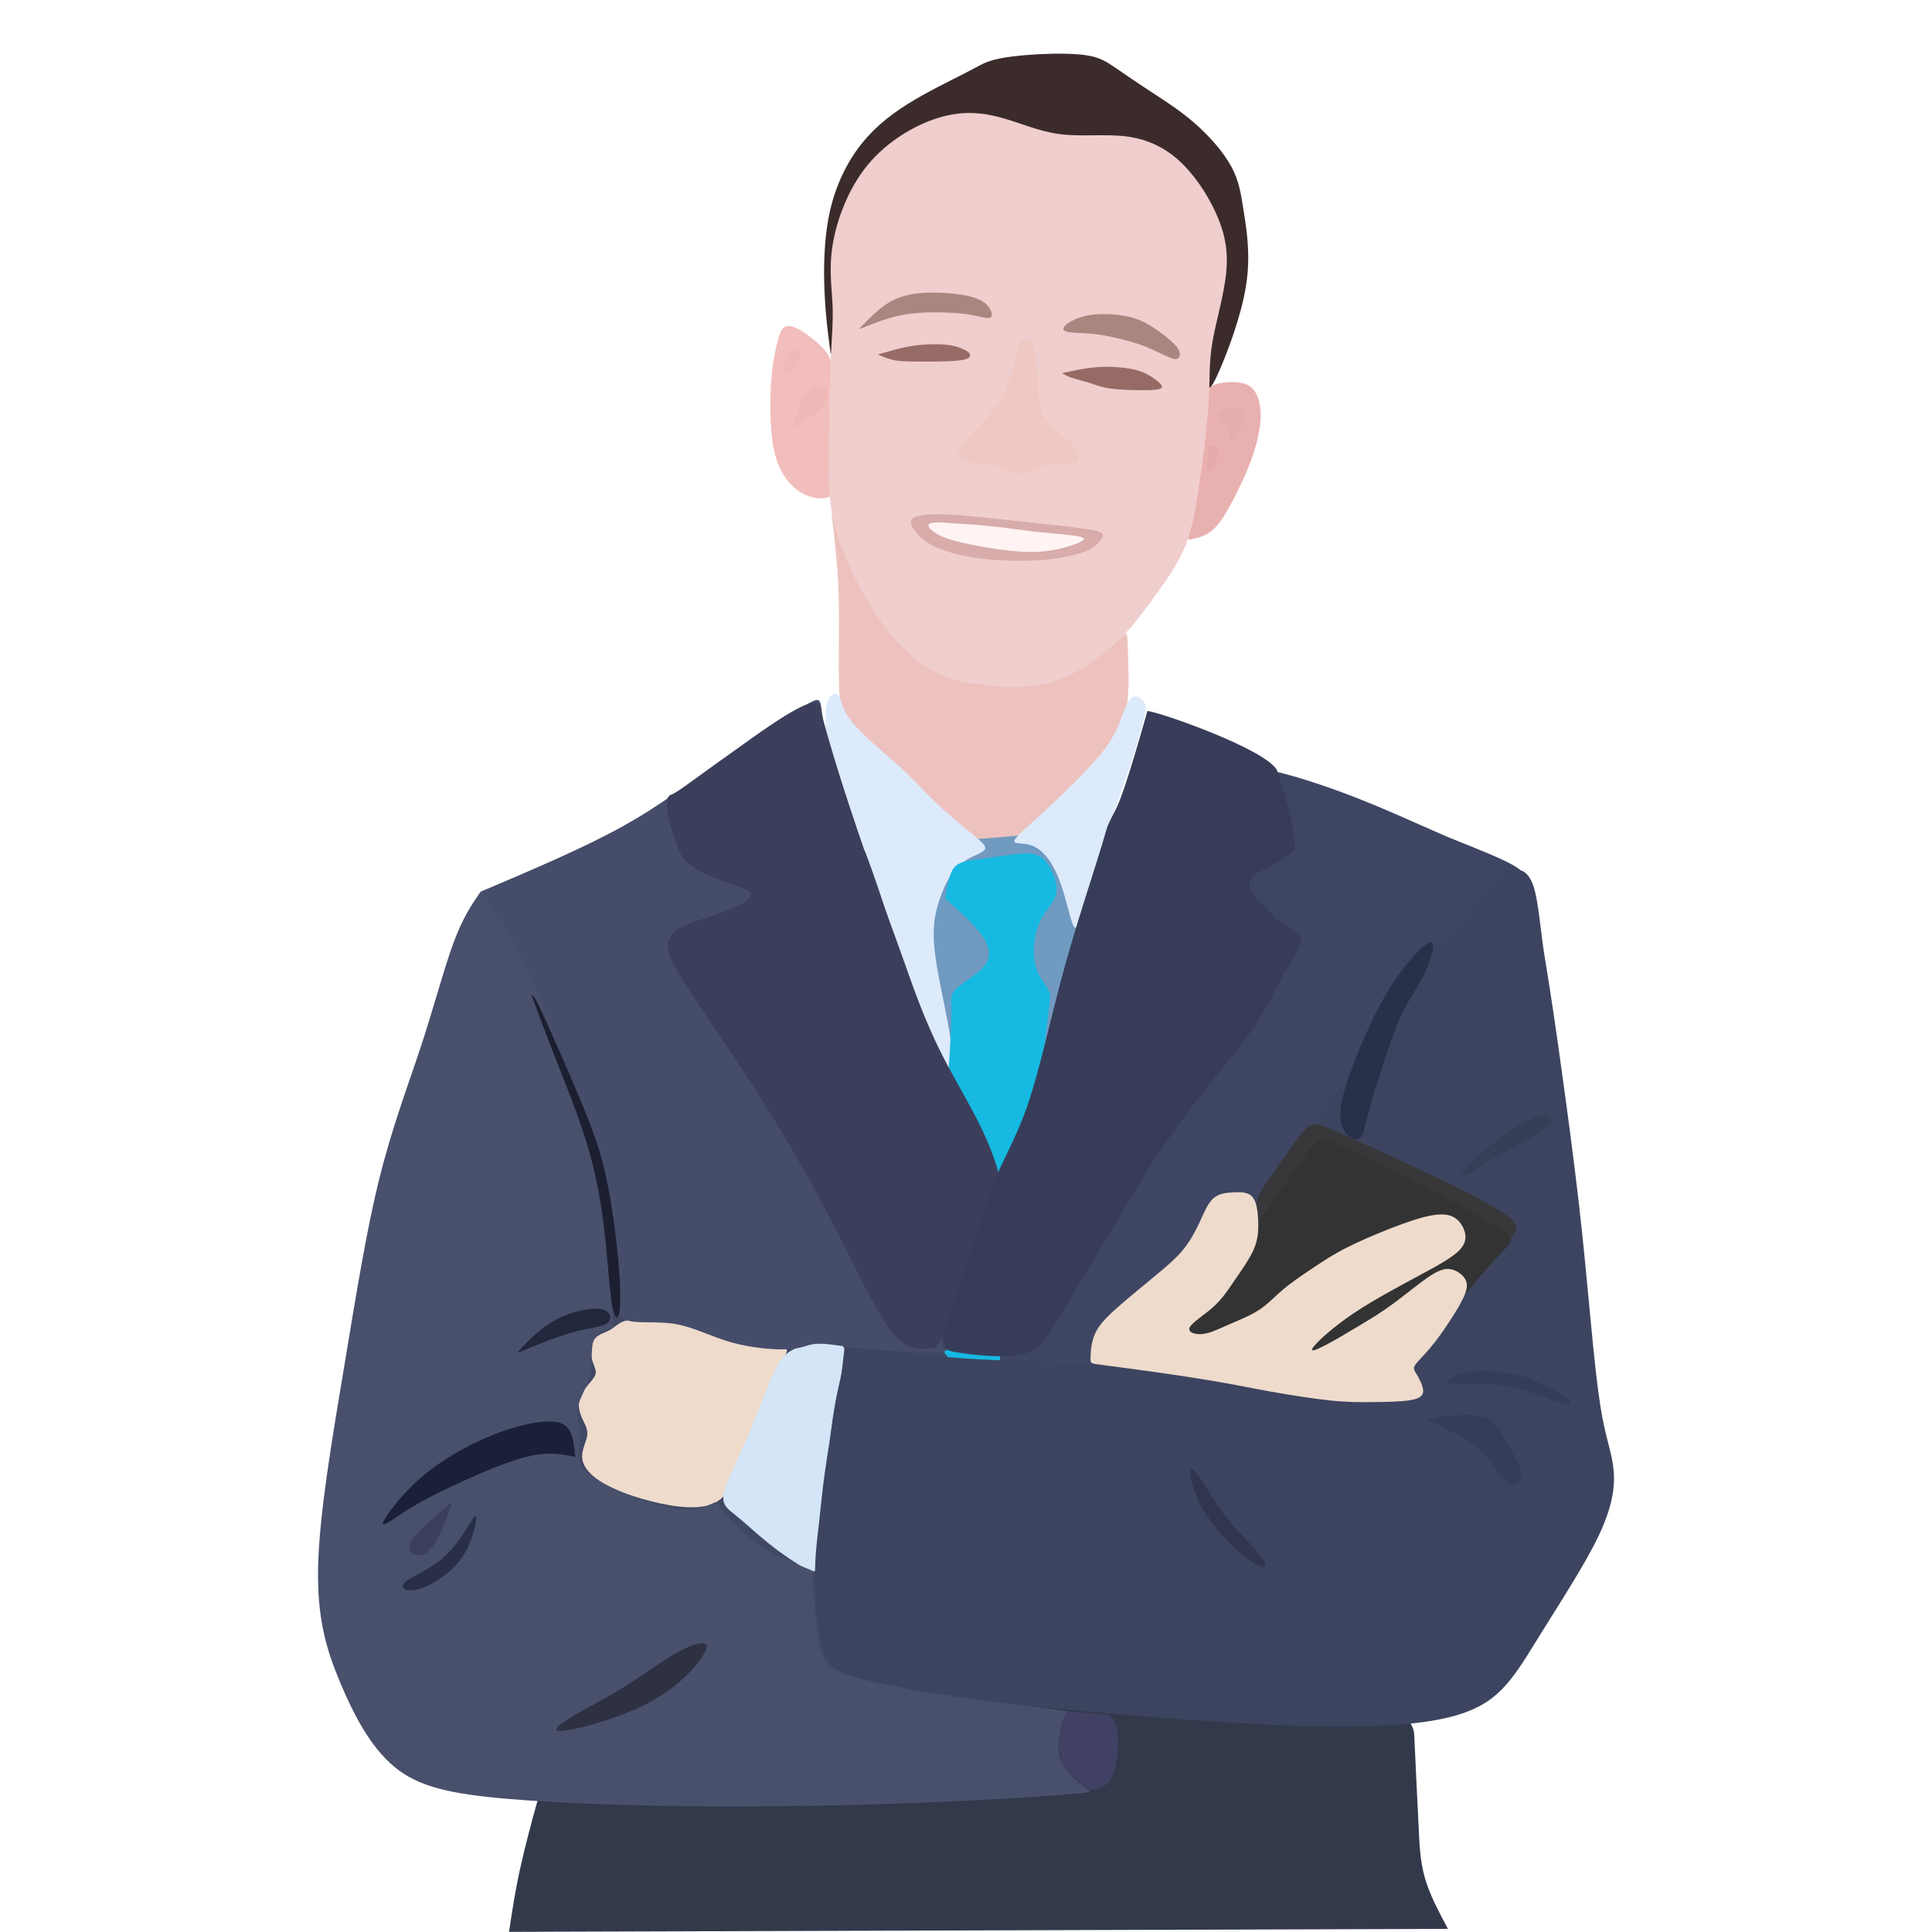 <?xml version="1.0" encoding="UTF-8" standalone="no"?>
<!-- Created with Inkscape (http://www.inkscape.org/) -->

<svg
   version="1.1"
   id="svg2"
   width="180"
   height="180"
   viewBox="0 0 180 180"
   sodipodi:docname="5.svg"
   inkscape:version="1.1 (c68e22c387, 2021-05-23)"
   xmlns:inkscape="http://www.inkscape.org/namespaces/inkscape"
   xmlns:sodipodi="http://sodipodi.sourceforge.net/DTD/sodipodi-0.dtd"
   xmlns="http://www.w3.org/2000/svg"
   xmlns:svg="http://www.w3.org/2000/svg">
  <defs
     id="defs6">
    <inkscape:path-effect
       effect="bspline"
       id="path-effect377196"
       is_visible="true"
       lpeversion="1"
       weight="33.333"
       steps="2"
       helper_size="0"
       apply_no_weight="true"
       apply_with_weight="true"
       only_selected="false" />
    <inkscape:path-effect
       effect="bspline"
       id="path-effect368715"
       is_visible="true"
       lpeversion="1"
       weight="33.333"
       steps="2"
       helper_size="0"
       apply_no_weight="true"
       apply_with_weight="true"
       only_selected="false" />
    <inkscape:path-effect
       effect="bspline"
       id="path-effect368711"
       is_visible="true"
       lpeversion="1"
       weight="33.333"
       steps="2"
       helper_size="0"
       apply_no_weight="true"
       apply_with_weight="true"
       only_selected="false" />
    <inkscape:path-effect
       effect="bspline"
       id="path-effect362779"
       is_visible="true"
       lpeversion="1"
       weight="33.333"
       steps="2"
       helper_size="0"
       apply_no_weight="true"
       apply_with_weight="true"
       only_selected="false" />
    <inkscape:path-effect
       effect="bspline"
       id="path-effect354660"
       is_visible="true"
       lpeversion="1"
       weight="33.333"
       steps="2"
       helper_size="0"
       apply_no_weight="true"
       apply_with_weight="true"
       only_selected="false" />
    <inkscape:path-effect
       effect="bspline"
       id="path-effect344439"
       is_visible="true"
       lpeversion="1"
       weight="33.333"
       steps="2"
       helper_size="0"
       apply_no_weight="true"
       apply_with_weight="true"
       only_selected="false" />
    <inkscape:path-effect
       effect="bspline"
       id="path-effect329148"
       is_visible="true"
       lpeversion="1"
       weight="33.333"
       steps="2"
       helper_size="0"
       apply_no_weight="true"
       apply_with_weight="true"
       only_selected="false" />
    <inkscape:path-effect
       effect="bspline"
       id="path-effect313204"
       is_visible="true"
       lpeversion="1"
       weight="33.333"
       steps="2"
       helper_size="0"
       apply_no_weight="true"
       apply_with_weight="true"
       only_selected="false" />
    <inkscape:path-effect
       effect="bspline"
       id="path-effect307167"
       is_visible="true"
       lpeversion="1"
       weight="33.333"
       steps="2"
       helper_size="0"
       apply_no_weight="true"
       apply_with_weight="true"
       only_selected="false" />
    <inkscape:path-effect
       effect="bspline"
       id="path-effect300225"
       is_visible="true"
       lpeversion="1"
       weight="33.333"
       steps="2"
       helper_size="0"
       apply_no_weight="true"
       apply_with_weight="true"
       only_selected="false" />
    <inkscape:path-effect
       effect="bspline"
       id="path-effect293700"
       is_visible="true"
       lpeversion="1"
       weight="33.333"
       steps="2"
       helper_size="0"
       apply_no_weight="true"
       apply_with_weight="true"
       only_selected="false" />
    <inkscape:path-effect
       effect="bspline"
       id="path-effect286916"
       is_visible="true"
       lpeversion="1"
       weight="33.333"
       steps="2"
       helper_size="0"
       apply_no_weight="true"
       apply_with_weight="true"
       only_selected="false" />
    <inkscape:path-effect
       effect="bspline"
       id="path-effect273640"
       is_visible="true"
       lpeversion="1"
       weight="33.333"
       steps="2"
       helper_size="0"
       apply_no_weight="true"
       apply_with_weight="true"
       only_selected="false" />
    <inkscape:path-effect
       effect="bspline"
       id="path-effect263251"
       is_visible="true"
       lpeversion="1"
       weight="33.333"
       steps="2"
       helper_size="0"
       apply_no_weight="true"
       apply_with_weight="true"
       only_selected="false" />
    <inkscape:path-effect
       effect="bspline"
       id="path-effect252137"
       is_visible="true"
       lpeversion="1"
       weight="33.333"
       steps="2"
       helper_size="0"
       apply_no_weight="true"
       apply_with_weight="true"
       only_selected="false" />
    <inkscape:path-effect
       effect="bspline"
       id="path-effect237054"
       is_visible="true"
       lpeversion="1"
       weight="33.333"
       steps="2"
       helper_size="0"
       apply_no_weight="true"
       apply_with_weight="true"
       only_selected="false" />
    <inkscape:path-effect
       effect="bspline"
       id="path-effect229658"
       is_visible="true"
       lpeversion="1"
       weight="33.333"
       steps="2"
       helper_size="0"
       apply_no_weight="true"
       apply_with_weight="true"
       only_selected="false" />
    <inkscape:path-effect
       effect="bspline"
       id="path-effect225081"
       is_visible="true"
       lpeversion="1"
       weight="33.333"
       steps="2"
       helper_size="0"
       apply_no_weight="true"
       apply_with_weight="true"
       only_selected="false" />
    <inkscape:path-effect
       effect="bspline"
       id="path-effect214456"
       is_visible="true"
       lpeversion="1"
       weight="33.333"
       steps="2"
       helper_size="0"
       apply_no_weight="true"
       apply_with_weight="true"
       only_selected="false" />
    <inkscape:path-effect
       effect="bspline"
       id="path-effect209466"
       is_visible="true"
       lpeversion="1"
       weight="33.333"
       steps="2"
       helper_size="0"
       apply_no_weight="true"
       apply_with_weight="true"
       only_selected="false" />
    <inkscape:path-effect
       effect="bspline"
       id="path-effect204164"
       is_visible="true"
       lpeversion="1"
       weight="33.333"
       steps="2"
       helper_size="0"
       apply_no_weight="true"
       apply_with_weight="true"
       only_selected="false" />
    <inkscape:path-effect
       effect="bspline"
       id="path-effect200305"
       is_visible="true"
       lpeversion="1"
       weight="33.333"
       steps="2"
       helper_size="0"
       apply_no_weight="true"
       apply_with_weight="true"
       only_selected="false" />
    <inkscape:path-effect
       effect="bspline"
       id="path-effect196524"
       is_visible="true"
       lpeversion="1"
       weight="33.333"
       steps="2"
       helper_size="0"
       apply_no_weight="true"
       apply_with_weight="true"
       only_selected="false" />
    <inkscape:path-effect
       effect="bspline"
       id="path-effect190838"
       is_visible="true"
       lpeversion="1"
       weight="33.333"
       steps="2"
       helper_size="0"
       apply_no_weight="true"
       apply_with_weight="true"
       only_selected="false" />
    <inkscape:path-effect
       effect="bspline"
       id="path-effect186811"
       is_visible="true"
       lpeversion="1"
       weight="33.333"
       steps="2"
       helper_size="0"
       apply_no_weight="true"
       apply_with_weight="true"
       only_selected="false" />
    <inkscape:path-effect
       effect="bspline"
       id="path-effect179537"
       is_visible="true"
       lpeversion="1"
       weight="33.333"
       steps="2"
       helper_size="0"
       apply_no_weight="true"
       apply_with_weight="true"
       only_selected="false" />
    <inkscape:path-effect
       effect="bspline"
       id="path-effect168845"
       is_visible="true"
       lpeversion="1"
       weight="33.333"
       steps="2"
       helper_size="0"
       apply_no_weight="true"
       apply_with_weight="true"
       only_selected="false" />
    <inkscape:path-effect
       effect="bspline"
       id="path-effect164533"
       is_visible="true"
       lpeversion="1"
       weight="33.333"
       steps="2"
       helper_size="0"
       apply_no_weight="true"
       apply_with_weight="true"
       only_selected="false" />
    <inkscape:path-effect
       effect="bspline"
       id="path-effect154977"
       is_visible="true"
       lpeversion="1"
       weight="33.333"
       steps="2"
       helper_size="0"
       apply_no_weight="true"
       apply_with_weight="true"
       only_selected="false" />
    <inkscape:path-effect
       effect="bspline"
       id="path-effect146494"
       is_visible="true"
       lpeversion="1"
       weight="33.333"
       steps="2"
       helper_size="0"
       apply_no_weight="true"
       apply_with_weight="true"
       only_selected="false" />
    <inkscape:path-effect
       effect="bspline"
       id="path-effect141502"
       is_visible="true"
       lpeversion="1"
       weight="33.333"
       steps="2"
       helper_size="0"
       apply_no_weight="true"
       apply_with_weight="true"
       only_selected="false" />
    <inkscape:path-effect
       effect="bspline"
       id="path-effect132849"
       is_visible="true"
       lpeversion="1"
       weight="33.333"
       steps="2"
       helper_size="0"
       apply_no_weight="true"
       apply_with_weight="true"
       only_selected="false" />
    <inkscape:path-effect
       effect="bspline"
       id="path-effect128717"
       is_visible="true"
       lpeversion="1"
       weight="33.333"
       steps="2"
       helper_size="0"
       apply_no_weight="true"
       apply_with_weight="true"
       only_selected="false" />
    <inkscape:path-effect
       effect="bspline"
       id="path-effect125248"
       is_visible="true"
       lpeversion="1"
       weight="33.333"
       steps="2"
       helper_size="0"
       apply_no_weight="true"
       apply_with_weight="true"
       only_selected="false" />
    <inkscape:path-effect
       effect="bspline"
       id="path-effect111530"
       is_visible="true"
       lpeversion="1"
       weight="33.333"
       steps="2"
       helper_size="0"
       apply_no_weight="true"
       apply_with_weight="true"
       only_selected="false" />
    <inkscape:path-effect
       effect="bspline"
       id="path-effect95643"
       is_visible="true"
       lpeversion="1"
       weight="33.333"
       steps="2"
       helper_size="0"
       apply_no_weight="true"
       apply_with_weight="true"
       only_selected="false" />
    <inkscape:path-effect
       effect="bspline"
       id="path-effect82063"
       is_visible="true"
       lpeversion="1"
       weight="33.333"
       steps="2"
       helper_size="0"
       apply_no_weight="true"
       apply_with_weight="true"
       only_selected="false" />
    <inkscape:path-effect
       effect="bspline"
       id="path-effect70810"
       is_visible="true"
       lpeversion="1"
       weight="33.333"
       steps="2"
       helper_size="0"
       apply_no_weight="true"
       apply_with_weight="true"
       only_selected="false" />
    <inkscape:path-effect
       effect="bspline"
       id="path-effect67940"
       is_visible="true"
       lpeversion="1"
       weight="33.333"
       steps="2"
       helper_size="0"
       apply_no_weight="true"
       apply_with_weight="true"
       only_selected="false" />
    <inkscape:path-effect
       effect="bspline"
       id="path-effect58990"
       is_visible="true"
       lpeversion="1"
       weight="33.333"
       steps="2"
       helper_size="0"
       apply_no_weight="true"
       apply_with_weight="true"
       only_selected="false" />
    <inkscape:path-effect
       effect="bspline"
       id="path-effect50911"
       is_visible="true"
       lpeversion="1"
       weight="33.333"
       steps="2"
       helper_size="0"
       apply_no_weight="true"
       apply_with_weight="true"
       only_selected="false" />
    <inkscape:path-effect
       effect="bspline"
       id="path-effect38820"
       is_visible="true"
       lpeversion="1"
       weight="33.333"
       steps="2"
       helper_size="0"
       apply_no_weight="true"
       apply_with_weight="true"
       only_selected="false" />
    <inkscape:path-effect
       effect="bspline"
       id="path-effect34103"
       is_visible="true"
       lpeversion="1"
       weight="33.333"
       steps="2"
       helper_size="0"
       apply_no_weight="true"
       apply_with_weight="true"
       only_selected="false" />
    <inkscape:path-effect
       effect="bspline"
       id="path-effect17327"
       is_visible="true"
       lpeversion="1"
       weight="33.333"
       steps="2"
       helper_size="0"
       apply_no_weight="true"
       apply_with_weight="true"
       only_selected="false" />
    <inkscape:path-effect
       effect="bspline"
       id="path-effect12794"
       is_visible="true"
       lpeversion="1"
       weight="33.333"
       steps="2"
       helper_size="0"
       apply_no_weight="true"
       apply_with_weight="true"
       only_selected="false" />
    <inkscape:path-effect
       effect="bspline"
       id="path-effect862"
       is_visible="true"
       lpeversion="1"
       weight="33.333"
       steps="2"
       helper_size="0"
       apply_no_weight="true"
       apply_with_weight="true"
       only_selected="false" />
  </defs>
  <sodipodi:namedview
     id="namedview4"
     pagecolor="#ffffff"
     bordercolor="#666666"
     borderopacity="1.0"
     inkscape:pageshadow="2"
     inkscape:pageopacity="0.0"
     inkscape:pagecheckerboard="0"
     showgrid="false"
     inkscape:zoom="2.9761687"
     inkscape:cx="24.696181"
     inkscape:cy="96.096703"
     inkscape:window-width="1920"
     inkscape:window-height="1047"
     inkscape:window-x="-9"
     inkscape:window-y="-9"
     inkscape:window-maximized="1"
     inkscape:current-layer="g8"
     showguides="false"
     fit-margin-top="5"
     fit-margin-right="5"
     fit-margin-left="5"
     fit-margin-bottom="0" />
  <g
     inkscape:groupmode="layer"
     inkscape:label="Image"
     id="g8"
     transform="translate(-111.623,-3.516)">
    <g
       id="g957"
       transform="translate(24.627)">
      <path
         style="fill:#edc2be;fill-opacity:1;stroke:none;stroke-width:1px;stroke-linecap:butt;stroke-linejoin:miter;stroke-opacity:1"
         d="m 178.105,81.947 c 0.69,-0.044 2.07,-0.132 3.147,-0.349 1.077,-0.217 1.85,-0.563 2.957,-1.542 1.107,-0.979 2.548,-2.59 3.71,-3.93 1.162,-1.34 2.045,-2.409 2.735,-3.455 0.689,-1.046 1.185,-2.068 1.379,-3.733 0.194,-1.665 0.085,-3.974 0.031,-5.19 -0.054,-1.216 -0.054,-1.34 -0.325,-1.116 -0.271,0.224 -0.813,0.797 -1.797,1.572 -0.984,0.775 -2.409,1.751 -3.981,2.363 -1.572,0.612 -3.292,0.86 -5.012,0.845 -1.72,-0.015 -3.439,-0.294 -4.996,-0.759 -1.557,-0.465 -2.951,-1.115 -4.4,-2.455 -1.449,-1.34 -2.952,-3.37 -4.16,-5.663 -1.209,-2.293 -2.123,-4.849 -2.565,-6.159 -0.442,-1.31 -0.411,-1.372 -0.287,-0.418 0.124,0.953 0.341,2.921 0.465,4.555 0.124,1.635 0.155,2.936 0.155,4.842 -2e-5,1.906 -0.031,4.416 1.6e-4,5.818 0.031,1.402 0.124,1.697 0.318,2.239 0.194,0.542 0.488,1.332 1.441,2.626 0.953,1.294 2.564,3.091 4.424,4.834 1.859,1.743 3.966,3.432 5.019,4.276 1.053,0.844 1.053,0.844 1.743,0.8 z"
         id="path229656"
         inkscape:path-effect="#path-effect229658"
         inkscape:original-d="m 177.41446,81.99086 c 1.38097,-0.08674 2.76093,-0.174487 4.13989,-0.263231 0.77463,-0.345077 1.54823,-0.691141 2.32084,-1.038211 1.44192,-1.610342 2.88277,-3.221619 4.32265,-4.833928 0.88414,-1.068064 1.76724,-2.137084 2.64937,-3.207126 0.49679,-1.021582 0.99257,-2.044123 1.48736,-3.067685 -0.10746,-2.307557 -0.21591,-4.616021 -0.32536,-6.925532 0.001,-0.122949 0.001,-0.246894 0,-0.371841 -0.54128,0.574266 -1.08354,1.147509 -1.6268,1.719763 -1.42442,0.977102 -2.84978,1.953164 -4.27617,2.928245 -1.7188,0.248899 -3.43853,0.496788 -5.15929,0.743682 -1.7188,-0.277886 -3.43853,-0.556761 -5.15929,-0.836642 -1.39343,-0.649734 -2.7878,-1.300442 -4.18321,-1.952163 -1.50188,-2.028671 -3.00471,-4.05826 -4.50856,-6.088891 -0.91313,-2.555455 -1.82722,-5.111808 -2.74233,-7.669213 0.032,-0.06097 0.063,-0.122947 0.093,-0.18592 0.21791,1.968696 0.43482,3.936313 0.65072,5.90297 0.032,1.302468 0.063,2.603885 0.093,3.904327 -0.03,2.510974 -0.061,5.020848 -0.093,7.529773 0.094,0.295379 0.18692,0.589747 0.27888,0.883121 0.29538,0.791177 0.58975,1.581323 0.88312,2.370484 1.61235,1.798266 3.22362,3.59546 4.83393,5.391689 2.10814,1.68981 4.2152,3.378553 6.32129,5.066329 z" />
      <path
         style="fill:#414864;fill-opacity:1;stroke:none;stroke-width:1px;stroke-linecap:butt;stroke-linejoin:miter;stroke-opacity:1"
         d="m 156.562,80.664 c -6.524,0.397 -13.589,4.673 -18.237,9.601 -4.648,4.927 -6.879,10.505 -8.429,15.866 -1.549,5.361 -2.417,10.505 -2.417,18.159 1.3e-4,7.654 0.868,17.817 4.122,24.541 3.254,6.724 8.894,10.008 16.362,14.161 7.468,4.152 16.764,9.172 24.727,11.651 7.964,2.479 14.595,2.417 20.079,-0.093 5.484,-2.51 9.822,-7.468 13.634,-12.673 3.811,-5.206 7.096,-10.659 10.907,-15.246 3.812,-4.586 8.15,-8.305 10.319,-13.045 2.169,-4.74 2.169,-10.504 1.24,-15.741 -0.929,-5.237 -2.789,-9.947 -5.205,-14.006 -2.417,-4.059 -5.391,-7.468 -8.552,-10.071 -3.161,-2.603 -6.507,-4.4 -10.783,-5.64 -4.276,-1.24 -9.482,-1.921 -14.517,-1.978 -5.035,-0.057 -9.899,0.511 -15.322,-0.945 -5.423,-1.456 -11.404,-4.937 -17.927,-4.539 z"
         id="path377194"
         inkscape:path-effect="#path-effect377196"
         inkscape:original-d="m 157.10267,76.785091 c -7.06397,4.277167 -14.12895,8.553335 -21.19492,12.828502 -2.23009,5.578721 -4.46109,11.156217 -6.69313,16.732827 -0.86664,5.1449 -1.73426,10.28859 -2.60288,15.43139 0.86864,10.16485 1.73625,20.32829 2.60288,30.49093 5.6407,3.28566 11.28017,6.57018 16.91875,9.85378 9.2972,5.02095 18.59303,10.04069 27.88805,15.05954 6.63229,-0.061 13.26331,-0.12294 19.89347,-0.18592 4.33923,-4.95697 8.67728,-9.91475 13.01442,-14.87362 3.28566,-5.45277 6.57019,-10.90633 9.85378,-16.36099 4.33923,-3.71748 8.67728,-7.43581 13.01442,-11.15522 0.001,-5.76265 0.001,-11.52606 0,-17.29059 -1.85824,-4.70908 -3.7174,-9.41896 -5.57761,-14.12994 -2.97378,-3.407611 -5.94845,-6.816082 -8.92417,-10.225621 -3.34563,-1.796266 -6.69213,-3.59346 -10.0397,-5.391689 -5.20487,-0.680722 -10.41054,-1.362416 -15.61731,-2.045124 -4.86321,0.56902 -9.72724,1.137017 -14.59236,1.704025 -5.98035,-3.47983 -11.96146,-6.96052 -17.94369,-10.44228 z" />
      <path
         style="fill:#719ac1;fill-opacity:1;stroke:none;stroke-width:1px;stroke-linecap:butt;stroke-linejoin:miter;stroke-opacity:1"
         d="m 173.193,82.487 c 1.139,-1.007 2.472,-0.728 4.556,-0.798 2.084,-0.07 4.919,-0.488 7.003,-0.48 2.084,0.008 3.416,0.442 4.834,1.24 1.418,0.798 2.92,1.96 3.416,3.967 0.495,2.006 -0.016,4.857 -0.822,7.661 -0.806,2.804 -1.906,5.562 -2.89,7.7 -0.984,2.138 -1.851,3.656 -3.772,4.191 -1.921,0.534 -4.895,0.085 -8.087,-0.194 -3.192,-0.279 -6.6,-0.387 -8.197,-2.022 -1.596,-1.634 -1.379,-4.795 -0.922,-7.661 0.457,-2.866 1.154,-5.438 1.975,-7.871 0.821,-2.433 1.766,-4.726 2.906,-5.733 z"
         id="path164531"
         inkscape:path-effect="#path-effect164533"
         inkscape:original-d="m 172.99886,81.200699 c 1.33342,0.27988 2.66585,0.558761 3.99728,0.836641 2.83634,-0.417329 5.67157,-0.835641 8.50586,-1.254962 1.33346,0.434823 2.66583,0.86862 3.99729,1.301443 1.50388,1.163024 3.00671,2.325003 4.50856,3.486005 -0.51029,2.851835 -1.02156,5.702557 -1.53384,8.552335 -1.09905,2.758873 -2.19906,5.516636 -3.30009,8.273449 -0.86664,1.51938 -1.73425,3.0377 -2.60288,4.55505 -2.97379,-0.44831 -5.94845,-0.89761 -8.92418,-1.34792 -3.4076,-0.10746 -6.81607,-0.21591 -10.22561,-0.32536 0.21791,-3.15971 0.43481,-6.320291 0.65072,-9.481936 0.69821,-2.570949 1.3954,-5.142796 2.0916,-7.715693 0.94611,-2.292064 1.89119,-4.585035 2.83529,-6.879052 z"
         sodipodi:nodetypes="ccccccccccccc" />
      <path
         style="fill:#32394b;fill-opacity:1;stroke:none;stroke-width:1px;stroke-linecap:butt;stroke-linejoin:miter;stroke-opacity:1"
         d="m 136.884,171.961 c -0.325,1.193 -0.976,3.579 -1.441,5.702 -0.465,2.123 -0.744,3.981 -1.022,5.84 0,0 87.476,-0.279 87.476,-0.279 -0.844,-1.577 -1.686,-3.152 -2.139,-4.715 -0.453,-1.563 -0.515,-3.112 -0.592,-4.801 -0.077,-1.689 -0.17,-3.517 -0.244,-5.022 -0.074,-1.505 -0.129,-2.686 -0.157,-3.385 -0.028,-0.699 -0.028,-0.916 -1.722,-3.197 -1.694,-2.281 -5.083,-6.625 -7.429,-8.798 -2.345,-2.173 -3.647,-2.173 -5.506,-2.281 -1.859,-0.108 -4.276,-0.325 -6.315,-0.402 -2.039,-0.076 -3.699,-0.012 -5.606,-0.085 -1.907,-0.072 -4.062,-0.282 -6.215,-0.491 0.418,0.612 0.837,1.225 0.938,1.949 0.1,0.724 -0.117,1.561 -0.274,2.323 -0.157,0.762 -0.255,1.449 -0.784,2.03 -0.528,0.581 -1.488,1.056 -9.248,3.457 -7.76,2.401 -22.321,6.727 -30.02,8.875 -7.699,2.148 -8.535,2.117 -8.954,2.101 -0.419,-0.015 -0.419,-0.015 -0.744,1.178 z"
         id="path154975"
         inkscape:path-effect="#path-effect154977"
         inkscape:original-d="m 137.20919,170.76781 c -0.64972,2.38698 -1.30044,4.77296 -1.95216,7.15793 -0.27788,1.86024 -0.83664,5.57761 -0.83664,5.57761 l 87.47551,-0.27888 c 0,0 -1.68603,-3.15213 -2.53055,-4.72969 -0.061,-1.54834 -0.12295,-3.09767 -0.18592,-4.648 -0.092,-1.82722 -0.18492,-3.65544 -0.27888,-5.48465 -0.0541,-1.18026 -0.1092,-2.36152 -0.1653,-3.54377 0.001,-0.21591 0.001,-0.43281 0,-0.65072 -3.38826,-4.34339 -6.77737,-8.68758 -10.16763,-13.03297 -1.30046,0.001 -2.60185,0.001 -3.90432,0 -2.41602,-0.21592 -4.83288,-0.43281 -7.2509,-0.65072 -1.65948,0.0652 -3.31985,0.12935 -4.98133,0.19253 -2.15262,-0.20817 -6.46073,-0.62748 -6.46073,-0.62748 0,0 0.83763,1.22496 1.25496,1.83596 -0.21591,0.83766 -0.43281,1.67426 -0.65072,2.50993 -0.0969,0.68809 -0.19478,1.37512 -0.29368,2.06122 -0.95845,0.4764 -1.91781,0.95175 -2.87825,1.42615 -14.56056,4.32728 -29.12135,8.65334 -43.68353,12.97851 -0.83566,-0.03 -1.67228,-0.061 -2.50993,-0.093 z"
         sodipodi:nodetypes="sccczzzcccccccccccccs" />
      <path
         style="fill:#eedbcc;fill-opacity:1;stroke:none;stroke-width:1px;stroke-linecap:butt;stroke-linejoin:miter;stroke-opacity:1"
         d="m 153.711,143.473 c 1.495,-0.832 1.933,-2.903 2.853,-5.439 0.92,-2.536 2.323,-5.538 3.073,-7.105 0.75,-1.567 0.849,-1.698 0.428,-1.78 -0.421,-0.082 -1.363,-0.115 -2.338,-0.214 -0.975,-0.099 -1.983,-0.263 -3.21,-0.674 -1.227,-0.411 -2.673,-1.068 -3.878,-1.397 -1.205,-0.329 -2.169,-0.329 -3.084,-0.356 -0.915,-0.027 -1.78,-0.082 -2.367,0.088 -0.587,0.17 -0.893,0.564 -1.348,0.822 -0.454,0.257 -1.057,0.378 -1.402,0.8 -0.346,0.422 -0.433,1.145 -0.334,1.726 0.099,0.581 0.384,1.019 0.4,1.38 0.016,0.361 -0.236,0.646 -0.587,1.062 -0.351,0.416 -0.8,0.964 -0.942,1.545 -0.142,0.581 0.022,1.195 0.258,1.726 0.236,0.531 0.543,0.98 0.476,1.566 -0.066,0.586 -0.504,1.309 -0.477,2.043 0.028,0.734 0.521,1.479 1.578,2.186 1.057,0.706 2.679,1.375 4.766,1.911 2.087,0.537 4.64,0.942 6.134,0.11 z"
         id="path12792"
         inkscape:path-effect="#path-effect12794"
         inkscape:original-d="m 154.76778,144.71067 c 0.43922,-2.06958 0.87743,-4.14013 1.31466,-6.21175 1.40332,-3.00085 2.80559,-6.00259 4.20689,-9.00539 0.0996,-0.13046 0.1982,-0.26193 0.2958,-0.39439 -0.94119,-0.0319 -1.88334,-0.0647 -2.82651,-0.0986 -1.00692,-0.16334 -2.0148,-0.32766 -3.02371,-0.493 -1.44515,-0.65634 -2.89124,-1.31365 -4.33836,-1.97198 -0.9631,10e-4 -1.92716,10e-4 -2.89224,0 -0.8645,-0.0538 -1.72996,-0.10855 -2.59644,-0.16433 -0.30576,0.3954 -0.61251,0.78979 -0.92026,1.18319 -0.60156,0.12151 -1.2041,0.24202 -1.80765,0.36153 -0.0866,0.72407 -0.17429,1.44712 -0.26293,2.16918 0.28584,0.43923 0.57068,0.87744 0.85452,1.31465 -0.25098,0.28585 -0.50295,0.57069 -0.75592,0.85453 -0.44819,0.54878 -0.89735,1.09655 -1.34753,1.64332 0.16534,0.61452 0.32967,1.22801 0.493,1.84052 0.30776,0.45018 0.61451,0.89934 0.92026,1.34752 -0.43723,0.72407 -0.87544,1.44712 -1.31466,2.16918 0.49401,0.74599 0.98699,1.49094 1.47899,2.23491 1.62244,0.6693 3.24382,1.33757 4.86422,2.00485 2.55368,0.40636 5.10625,0.81171 7.65787,1.21606 z"
         sodipodi:nodetypes="ccccccccccccccccccccc" />
      <path
         style="fill:#d3e5f6;fill-opacity:1;stroke:none;stroke-width:1px;stroke-linecap:butt;stroke-linejoin:miter;stroke-opacity:1"
         d="m 160.257,129.669 c 0.592,-0.504 1.381,-0.767 2.236,-0.899 0.855,-0.131 1.775,-0.131 2.4,-0.054 0.625,0.077 0.953,0.23 0.777,1.414 -0.176,1.183 -0.855,3.396 -1.271,6.902 -0.416,3.506 -0.57,8.304 -0.832,10.703 -0.262,2.399 -0.635,2.399 -1.5,1.939 -0.865,-0.46 -2.224,-1.38 -3.407,-2.322 -1.183,-0.942 -2.191,-1.906 -2.997,-2.558 -0.806,-0.652 -1.41,-0.991 -1.257,-2.021 0.153,-1.03 1.064,-2.75 1.935,-4.717 0.872,-1.967 1.704,-4.179 2.318,-5.659 0.614,-1.479 1.008,-2.224 1.6,-2.728 z"
         id="path17325"
         inkscape:path-effect="#path-effect17327"
         inkscape:original-d="m 160.05927,129.4278 c 0.78979,-0.26193 1.57858,-0.52486 2.36638,-0.78879 0.92127,10e-4 1.84151,10e-4 2.76077,0 0.32967,0.15438 0.65833,0.30775 0.98599,0.46013 -0.67825,2.21405 -1.35747,4.427 -2.03771,6.63901 -0.15238,4.79958 -0.30575,9.59798 -0.46013,14.39547 -0.37149,0.001 -0.74397,0.001 -1.11746,0 -1.3575,-0.91928 -2.71595,-1.83952 -4.07543,-2.76078 -1.00692,-0.96309 -2.0148,-1.92716 -3.02371,-2.89224 -0.60322,-0.33845 -1.20741,-0.67789 -1.81262,-1.01834 0.91198,-1.71922 1.82292,-3.43936 2.73288,-5.16054 0.83363,-2.21204 1.66623,-4.425 2.49785,-6.639 0.3954,-0.74399 0.78979,-1.48895 1.18319,-2.23492 z" />
      <path
         style="fill:#dceafb;fill-opacity:1;stroke:none;stroke-width:1px;stroke-linecap:butt;stroke-linejoin:miter;stroke-opacity:1"
         d="m 163.96,69.535 c -0.176,1.348 0.065,3.868 0.701,6.07 0.636,2.202 1.665,4.086 2.728,6.738 1.063,2.651 2.158,6.069 3.549,10.528 1.391,4.459 3.078,9.958 3.944,11.974 0.865,2.016 0.909,0.548 0.909,-0.844 3e-5,-1.391 -0.044,-2.706 -0.427,-4.864 -0.383,-2.158 -1.106,-5.16 -1.315,-7.296 -0.208,-2.137 0.098,-3.407 0.526,-4.624 0.427,-1.216 0.975,-2.377 1.786,-3.101 0.811,-0.723 1.885,-1.008 2.268,-1.314 0.384,-0.306 0.077,-0.635 -0.767,-1.347 -0.844,-0.712 -2.224,-1.808 -3.374,-2.881 -1.15,-1.074 -2.071,-2.125 -3.221,-3.21 -1.15,-1.085 -2.531,-2.202 -3.561,-3.177 -1.03,-0.975 -1.709,-1.808 -2.049,-2.509 -0.34,-0.701 -0.34,-1.271 -0.636,-1.469 -0.295,-0.198 -0.887,-0.023 -1.063,1.326 z"
         id="path34101"
         inkscape:path-effect="#path-effect34103"
         inkscape:original-d="m 163.5431,68.362069 c 0.24202,2.520756 0.48304,5.040512 0.72306,7.559267 1.03084,1.885377 2.06063,3.769678 3.08944,5.653018 1.09657,3.419171 2.1921,6.837206 3.28664,10.25431 1.68818,5.500751 3.37528,11.000286 5.06142,16.498926 0.0448,-1.46706 0.0886,-2.93507 0.13147,-4.4041 -0.0428,-1.31368 -0.0866,-2.62831 -0.13147,-3.943964 -0.72207,-3.000856 -1.44512,-6.002592 -2.16918,-9.005388 0.30776,-1.269859 0.61451,-2.540667 0.92026,-3.8125 0.54879,-1.160302 1.09655,-2.321557 1.64332,-3.483836 1.07466,-0.283848 2.14827,-0.568684 3.22091,-0.854526 -0.30576,-0.32767 -0.61251,-0.656328 -0.92026,-0.985991 -1.37942,-1.094568 -2.75978,-2.190092 -4.14117,-3.286638 -0.91927,-1.050746 -1.83951,-2.102449 -2.76077,-3.155173 -1.37942,-1.116479 -2.75978,-2.233914 -4.14117,-3.35237 -0.67825,-0.831632 -1.35747,-1.66423 -2.03771,-2.497845 0.001,-0.568696 0.001,-1.138368 0,-1.709052 -0.59061,0.176291 -1.18219,0.351575 -1.77479,0.525862 z" />
      <path
         style="fill:#dceafb;fill-opacity:1;stroke:none;stroke-width:1px;stroke-linecap:butt;stroke-linejoin:miter;stroke-opacity:1"
         d="m 181.554,81.728 c 0.241,-0.416 1.336,-1.337 2.574,-2.465 1.238,-1.128 2.618,-2.465 3.812,-3.703 1.194,-1.238 2.202,-2.377 2.87,-3.648 0.668,-1.271 0.997,-2.673 1.425,-3.21 0.428,-0.537 0.954,-0.208 1.249,0.099 0.295,0.307 0.361,0.592 0.065,1.797 -0.296,1.205 -0.953,3.33 -1.733,5.608 -0.78,2.278 -1.682,4.709 -2.403,6.897 -0.722,2.188 -1.262,4.133 -1.62,5.391 -0.358,1.257 -0.533,1.827 -0.809,1.228 -0.275,-0.599 -0.651,-2.368 -1.112,-3.724 -0.461,-1.355 -1.009,-2.298 -1.579,-2.901 -0.569,-0.603 -1.161,-0.866 -1.764,-0.954 -0.603,-0.088 -1.216,-3.3e-4 -0.976,-0.417 z"
         id="path38818"
         inkscape:path-effect="#path-effect38820"
         inkscape:original-d="m 180.69935,82.231681 c 1.09655,-0.919259 2.1921,-1.839517 3.28664,-2.760776 1.38142,-1.335593 2.76178,-2.672132 4.14117,-4.009698 1.00892,-1.138391 2.0168,-2.277736 3.0237,-3.418103 0.32967,-1.401327 0.65833,-2.803598 0.98599,-4.206897 0.52688,0.32967 1.05273,0.658328 1.57759,0.985991 0.0667,0.285848 0.13247,0.570684 0.1972,0.854526 -0.65634,2.126402 -1.31366,4.251719 -1.97198,6.376078 -0.90113,2.432059 -1.8032,4.862978 -2.70633,7.293033 -0.53991,1.946246 -1.08079,3.891384 -1.6227,5.835634 -0.17429,0.570695 -0.34957,1.140357 -0.52586,1.709051 -0.37461,-1.767856 -0.7502,-3.536645 -1.1268,-5.306468 -0.54678,-0.941189 -1.09454,-1.883339 -1.64331,-2.826509 -0.59061,-0.261936 -1.18219,-0.524862 -1.77479,-0.788793 -0.61252,0.08865 -1.22601,0.176287 -1.84052,0.262931 z"
         sodipodi:nodetypes="ccccccccccccccc" />
      <path
         style="fill:#16b9e1;fill-opacity:1;stroke:none;stroke-width:1px;stroke-linecap:butt;stroke-linejoin:miter;stroke-opacity:1"
         d="m 175.046,87.227 c 0,0 0,0 0.088,-0.515 0.088,-0.515 0.263,-1.544 0.603,-2.136 0.34,-0.592 0.844,-0.745 1.578,-0.877 0.734,-0.131 1.698,-0.241 2.761,-0.394 1.063,-0.153 2.224,-0.351 3.024,-0.251 0.8,0.099 1.238,0.494 1.643,1.162 0.405,0.668 0.778,1.611 0.69,2.366 -0.088,0.755 -0.636,1.325 -1.074,1.983 -0.438,0.658 -0.767,1.403 -0.931,2.312 -0.164,0.91 -0.164,1.983 0.11,2.838 0.274,0.855 0.822,1.49 1.085,1.939 0.262,0.449 0.241,0.712 0.109,1.753 -0.131,1.041 -0.372,2.859 -0.938,8.274 -0.566,5.415 -1.456,14.426 -1.934,19.238 -0.478,4.812 -0.544,5.426 -1.244,5.743 -0.701,0.317 -2.037,0.339 -3.067,0.23 -1.03,-0.109 -1.753,-0.35 -2.279,-0.974 -0.526,-0.624 -0.855,-1.632 -1.096,-2.552 -0.241,-0.92 -0.394,-1.753 -0.114,-6.434 0.281,-4.681 0.996,-13.21 1.32,-17.858 0.325,-4.648 0.259,-5.415 0.226,-6.006 -0.033,-0.592 -0.033,-1.008 0.614,-1.567 0.647,-0.559 1.939,-1.26 2.531,-2.06 0.591,-0.799 0.482,-1.697 -0.252,-2.749 -0.734,-1.052 -2.092,-2.257 -2.772,-2.86 -0.68,-0.603 -0.68,-0.603 -0.68,-0.603 z"
         id="path50909"
         inkscape:path-effect="#path-effect50911"
         inkscape:original-d="m 175.04634,87.227371 c 0.001,10e-4 0.001,10e-4 0,0 0.17629,-1.028834 0.35157,-2.058627 0.52586,-3.08944 0.50496,-0.152379 1.0089,-0.305753 1.51185,-0.460129 0.9651,-0.108557 1.92916,-0.218109 2.89224,-0.328664 1.16231,-0.196202 2.32356,-0.393397 3.48384,-0.591595 0.43923,0.395405 0.87744,0.789793 1.31465,1.18319 0.3735,0.943188 0.74598,1.885339 1.11746,2.826508 -0.54678,0.570696 -1.09454,1.140368 -1.64332,1.709052 -0.32767,0.745986 -0.65632,1.490943 -0.98599,2.234914 10e-4,1.074657 10e-4,2.14827 0,3.220905 0.54879,0.63643 1.09655,1.271834 1.64332,1.90625 -0.0209,0.263936 -0.0428,0.526862 -0.0657,0.788793 -0.24003,1.819643 -0.48104,3.638215 -0.72306,5.455815 -0.8892,9.01222 -1.77935,18.02289 -2.67055,27.03305 -0.0647,0.61452 -0.13047,1.228 -0.1972,1.84052 -1.33559,0.0229 -2.67212,0.0448 -4.0097,0.0657 -0.72207,-0.24002 -1.44511,-0.48103 -2.16918,-0.72306 -0.32767,-1.00692 -0.65632,-2.01478 -0.98599,-3.0237 -0.15238,-0.83163 -0.30575,-1.66422 -0.46013,-2.49785 0.71591,-8.52814 1.43079,-17.05695 2.14469,-25.586927 -0.0647,-0.765898 -0.13047,-1.532765 -0.1972,-2.300647 0.001,-0.415315 0.001,-0.831615 0,-1.248922 1.29377,-0.700164 2.58649,-1.401299 3.87823,-2.103448 -0.10856,-0.897366 -0.21811,-1.795696 -0.32866,-2.695043 -1.35751,-1.204125 -2.71596,-2.409202 -4.07543,-3.615302 z"
         sodipodi:nodetypes="ccccccccccccccccccccccccccc" />
      <path
         style="opacity:1;fill:#464d6a;fill-opacity:1;stroke:none;stroke-width:1px;stroke-linecap:butt;stroke-linejoin:miter;stroke-opacity:1"
         d="m 131.771,86.592 c 4.787,-2.03 9.575,-4.059 13.224,-6.081 3.649,-2.022 6.158,-4.036 9.025,-6.066 2.866,-2.03 6.089,-4.075 7.716,-5.05 1.627,-0.975 1.658,-0.882 1.813,0.295 0.155,1.177 0.434,3.439 1.286,6.151 0.852,2.711 2.278,5.872 3.796,10.117 1.518,4.245 3.13,9.575 4.741,14.765 1.611,5.19 3.223,10.241 3.563,15.013 0.341,4.772 -0.589,9.265 -1.069,11.526 -0.48,2.262 -0.511,2.293 -1.998,2.246 -1.487,-0.046 -4.431,-0.17 -6.538,-0.372 -2.107,-0.201 -3.377,-0.48 -4.215,-0.434 -0.837,0.046 -1.24,0.418 -2.541,0.511 -1.301,0.093 -3.501,-0.093 -5.391,-0.619 -1.89,-0.526 -3.47,-1.394 -5.159,-1.704 -1.689,-0.31 -3.486,-0.062 -4.432,-0.31 -0.945,-0.247 -1.038,-0.991 -1.131,-2.385 -0.093,-1.394 -0.186,-3.44 -0.341,-5.562 -0.155,-2.123 -0.372,-4.323 -1.053,-6.894 -0.682,-2.572 -1.828,-5.516 -2.758,-7.778 -0.93,-2.262 -1.642,-3.842 -2.355,-5.424"
         id="path860"
         inkscape:path-effect="#path-effect862"
         inkscape:original-d="m 131.771,86.592389 c 0,0 9.57579,-4.058221 14.36233,-6.088891 2.51097,-2.013178 5.02085,-4.027274 7.52977,-6.042411 3.22369,-2.044164 6.44624,-4.089247 9.66786,-6.13537 0.032,0.09396 0.063,0.18692 0.093,0.27888 0.27989,2.263076 0.55876,4.525061 0.83664,6.786092 1.42642,3.161708 2.85178,6.322291 4.27617,9.481936 1.61234,5.330822 3.22362,10.660432 4.83393,15.989145 1.61234,5.05194 3.22362,10.10267 4.83392,15.15251 -0.92862,4.49416 -1.8582,8.98715 -2.7888,13.47922 -0.03,0.032 -0.061,0.063 -0.093,0.093 -2.9428,-0.12295 -5.88648,-0.24689 -8.83122,-0.37184 -1.26948,-0.27789 -2.53991,-0.55676 -3.81136,-0.83664 -0.40184,0.37285 -0.80466,0.74468 -1.20848,1.11552 -2.19911,-0.18492 -4.39912,-0.37084 -6.60018,-0.55776 -1.57935,-0.86665 -3.15964,-1.73426 -4.74096,-2.60288 -1.79627,0.24889 -3.59346,0.49678 -5.39169,0.74368 -0.092,-0.7427 -0.18492,-1.48637 -0.27888,-2.23105 -0.092,-2.04416 -0.18492,-4.08924 -0.27888,-6.13537 -0.21592,-2.1991 -0.43282,-4.39911 -0.65072,-6.60017 -1.14554,-2.9428 -2.29202,-5.88648 -3.43953,-8.83121 -0.71171,-1.57936 -1.42439,-3.15965 -2.13808,-4.740972"
         sodipodi:nodetypes="cccccccccccccccccccccc" />
      <path
         style="color:#000000;fill:#3f4663;stroke-width:1px;-inkscape-stroke:none"
         d="m 182.171,123.607 c -1.797,4.865 -2.696,6.538 -1.394,7.963 1.302,1.425 4.804,2.603 9.25,1.843 4.446,-0.76 9.838,-3.455 13.835,-7.406 3.997,-3.951 6.6,-9.156 9.048,-13.649 2.448,-4.493 4.741,-8.273 7.049,-12.364 2.309,-4.09 4.632,-8.49 6.011,-11.171 1.379,-2.68 3.695,-3.176 2.782,-4.137 -0.913,-0.961 -5.058,-2.386 -7.521,-3.47 -2.463,-1.085 -5.128,-2.293 -7.707,-3.309 -2.579,-1.016 -5.072,-1.839 -7.101,-2.366 -2.03,-0.527 -3.596,-0.757 -4.38,0.259 -0.784,1.016 -0.784,3.278 -1.528,6.764 -0.744,3.486 -2.231,8.196 -4.214,11.743 -1.983,3.548 -4.462,5.934 -7.049,11.155 -2.588,5.222 -5.283,13.278 -7.081,18.143 z"
         id="path225079"
         sodipodi:nodetypes="ssssssssssssssss" />
      <path
         style="color:#000000;fill:#3c3f5b;stroke-width:1px;-inkscape-stroke:none"
         d="m 174.116,129.132 c -0.991,0.09 -1.983,0.179 -2.944,-0.473 -0.961,-0.652 -1.891,-2.046 -3.146,-4.401 -1.255,-2.355 -2.835,-5.671 -4.695,-9.126 -1.859,-3.455 -3.997,-7.049 -6.29,-10.597 -2.293,-3.548 -4.741,-7.049 -6.259,-9.42 -1.518,-2.37 -2.107,-3.61 -0.976,-4.773 1.131,-1.163 6.216,-1.787 7.15,-3.42 0.489,-0.854 -5.579,-1.429 -6.644,-4.052 -0.964,-2.374 -1.662,-5.015 -0.805,-5.311 1.798,-0.62 13.318,-10.424 13.85,-8.279 1.875,7.554 6.42,19.776 7.535,22.875 1.115,3.099 2.169,6.414 4.27,10.399 2.101,3.984 5.25,8.637 5.25,13.178 -1.9e-4,4.541 -3.148,8.97 -6.296,13.399"
         id="path70808"
         sodipodi:nodetypes="csssssssssssssc" />
      <path
         style="fill:#373d59;fill-opacity:1;stroke:none;stroke-width:1px;stroke-linecap:butt;stroke-linejoin:miter;stroke-opacity:1"
         d="m 191.033,78.743 c 0.843,-1.676 2.86,-8.985 2.86,-8.985 1.09,0.07 10.924,3.516 12.066,5.487 0,0 1.962,5.596 1.634,7.436 -2.23,2.045 -4.018,1.95 -4.193,3.101 -0.175,1.151 1.458,1.903 2.319,3.179 0.407,0.603 2.361,1.182 2.462,1.954 0.113,0.863 -0.916,2.397 -1.545,3.262 -0.962,1.633 -1.299,2.964 -3.078,5.424 -1.779,2.46 -4.627,5.725 -7.092,9.154 -2.465,3.429 -4.547,7.023 -6.343,10.046 -1.797,3.024 -3.309,5.478 -4.349,7.242 -1.041,1.764 -1.61,2.837 -2.716,3.363 -1.106,0.526 -2.749,0.504 -4.031,0.427 -1.282,-0.077 -2.202,-0.208 -2.96,-0.334 -0.758,-0.126 -1.353,-0.247 -1.222,-1.342 0.131,-1.095 0.989,-3.166 1.856,-5.811 0.867,-2.646 1.744,-5.866 2.773,-8.408 1.03,-2.542 2.213,-4.404 3.276,-7.515 1.063,-3.111 2.005,-7.471 3.078,-11.503 1.074,-4.032 2.279,-7.735 3.028,-10.096 0.749,-2.362 1.042,-3.382 1.189,-3.893 0.147,-0.511 0.147,-0.511 0.99,-2.187 z"
         id="path67938"
         sodipodi:nodetypes="scscccsccccccccccccccss" />
      <path
         style="opacity:1;fill:#49506c;fill-opacity:1;stroke:none;stroke-width:1px;stroke-linecap:butt;stroke-linejoin:miter;stroke-opacity:1"
         d="m 144.135,127.169 c -0.449,-5.546 -0.899,-11.092 -2.309,-16.96 -1.411,-5.868 -3.783,-12.056 -5.619,-16.046 -1.836,-3.99 -3.136,-5.781 -4.435,-7.572 -0.821,1.193 -1.642,2.386 -2.518,4.749 -0.875,2.363 -1.805,5.895 -3.013,9.583 -1.209,3.687 -2.696,7.53 -3.92,12.472 -1.224,4.943 -2.185,10.985 -3.269,17.508 -1.085,6.523 -2.293,13.526 -2.417,18.515 -0.124,4.989 0.837,7.964 2.092,10.939 1.255,2.975 2.804,5.949 5.02,7.777 2.216,1.828 5.098,2.509 10.505,2.974 5.407,0.465 13.34,0.713 21.164,0.713 7.824,-3e-5 15.54,-0.248 21.117,-0.511 5.578,-0.263 9.017,-0.542 10.675,-0.682 1.658,-0.139 1.534,-0.139 0.852,-0.619 -0.682,-0.48 -1.921,-1.44 -2.301,-2.699 -0.38,-1.259 0.1,-2.817 0.581,-4.374 -6.988,-0.984 -13.974,-1.968 -17.84,-2.753 -3.866,-0.786 -4.609,-1.375 -5.059,-3.063 -0.45,-1.689 -0.605,-4.479 -0.76,-7.267 -1.828,-0.744 -3.655,-1.487 -5.161,-2.552 -1.506,-1.065 -2.69,-2.452 -3.874,-3.838 -0.955,0.457 -1.909,0.913 -3.796,0.615 -1.887,-0.298 -4.707,-1.352 -6.427,-2.235 -1.72,-0.883 -2.34,-1.596 -2.495,-2.386 -0.155,-0.79 0.154,-1.658 0.124,-2.448 -0.031,-0.79 -0.402,-1.502 -0.233,-2.368 0.169,-0.866 0.879,-1.883 1.138,-3.047 0.26,-1.164 0.068,-2.474 0.356,-3.236 0.288,-0.762 1.056,-0.975 1.822,-1.188"
         id="path95641"
         inkscape:path-effect="#path-effect95643"
         inkscape:original-d="m 144.13473,127.1695 c -0.44831,-5.54563 -0.89762,-11.09225 -1.34793,-16.63987 -2.37154,-6.18772 -4.74394,-12.376056 -7.11749,-18.565773 -1.29846,-1.789526 -3.89831,-5.371468 -3.89831,-5.371468 0,0 -1.64128,2.386977 -2.46342,3.578965 -0.92862,3.533557 -1.8582,7.065972 -2.7888,10.597456 -1.4864,3.84343 -2.97373,7.68571 -4.46209,11.52706 -0.95961,6.04353 -1.92018,12.08582 -2.88177,18.12723 -1.2075,7.00414 -2.41596,14.007 -3.62544,21.009 0.9616,2.97578 1.92217,5.95045 2.88176,8.92417 1.55037,2.97579 3.09967,5.95045 4.64801,8.92418 2.88282,0.68272 5.76453,1.36441 8.6453,2.04512 7.93375,0.2489 15.8662,0.49679 23.7978,0.74368 7.71684,-0.24689 15.43238,-0.49478 23.14708,-0.74368 3.44059,-0.27788 6.88005,-0.55676 10.31857,-0.83664 -0.12295,10e-4 -0.24689,10e-4 -0.37184,0 -1.23849,-0.95961 -2.47794,-1.92018 -3.7184,-2.88176 0.4813,-1.55612 1.44088,-4.67125 1.44088,-4.67125 0,0 -13.97401,-1.96666 -20.96252,-2.95149 -0.74269,-0.58776 -1.48636,-1.17649 -2.23104,-1.76624 -0.15394,-2.78786 -0.4648,-8.36641 -0.4648,-8.36641 0,0 -3.65544,-1.48637 -5.48465,-2.23105 -1.18245,-1.38518 -3.55028,-4.15847 -3.55028,-4.15847 0,0 -1.90831,0.91411 -2.86397,1.36967 -2.81885,-1.05257 -5.63859,-2.1061 -8.45938,-3.16065 -0.61874,-0.71171 -1.23847,-1.42439 -1.8592,-2.13808 0.31087,-0.86665 0.62073,-1.73426 0.9296,-2.60289 -0.37085,-0.7117 -0.74242,-1.42389 -1.11552,-2.13808 0.71194,-1.01748 1.42176,-2.03435 2.13133,-3.05329 -0.19073,-1.30949 -0.38239,-2.61952 -0.57508,-3.93078 0.7682,-0.21189 1.53587,-0.4249 2.3016,-0.63866"
         sodipodi:nodetypes="ccccccccccccccccccccccccccccccc" />
      <path
         style="fill:#1c1f30;fill-opacity:1;stroke:none;stroke-width:1px;stroke-linecap:butt;stroke-linejoin:miter;stroke-opacity:1"
         d="m 144.786,124.071 c -0.031,-2.432 -0.527,-6.987 -1.193,-10.287 -0.666,-3.3 -1.503,-5.345 -2.649,-8.057 -1.147,-2.711 -2.603,-6.089 -3.393,-7.786 -0.79,-1.697 -0.915,-1.713 -1.039,-1.728 0.62,1.689 1.24,3.379 2.162,5.718 0.922,2.34 2.146,5.33 2.998,8.118 0.852,2.789 1.332,5.376 1.65,8.188 0.318,2.812 0.472,5.849 0.767,7.211 0.294,1.363 0.728,1.053 0.697,-1.379 z"
         id="path82061"
         inkscape:path-effect="#path-effect82063"
         inkscape:original-d="m 145.25025,126.19342 c -0.49479,-4.55405 -0.99058,-9.1091 -1.48736,-13.66515 -0.83566,-2.04416 -1.67229,-4.08924 -2.50993,-6.13537 -1.4554,-3.37662 -2.91175,-6.754103 -4.36913,-10.132656 -0.12295,-0.01449 -0.37184,-0.04648 -0.37184,-0.04648 0,0 1.24047,3.378553 1.85921,5.066326 1.225,2.99128 2.44895,5.98144 3.67192,8.97066 0.48131,2.58844 0.96159,5.17578 1.44089,7.76217 0.15593,3.03776 0.31086,6.0744 0.4648,9.1101 0.43482,-0.30888 0.86862,-0.61874 1.30144,-0.9296 z" />
      <path
         style="fill:#414164;fill-opacity:1;stroke:none;stroke-width:1px;stroke-linecap:butt;stroke-linejoin:miter;stroke-opacity:1"
         d="m 188.957,170.241 c 0.411,-0.085 1.232,-0.256 1.7,-1.286 0.468,-1.03 0.584,-2.92 0.457,-4.012 -0.127,-1.092 -0.5,-1.388 -0.872,-1.682 0,0 -3.904,-0.325 -3.904,-0.325 -0.248,0.62 -0.496,1.24 -0.612,2.019 -0.116,0.779 -0.101,1.716 0.125,2.44 0.225,0.724 0.659,1.236 1.143,1.689 0.484,0.453 1.019,0.848 1.285,1.045 0.267,0.197 0.267,0.197 0.678,0.112 z"
         id="path111528"
         inkscape:path-effect="#path-effect111530"
         inkscape:original-d="m 188.54644,170.32625 c 0.82215,-0.16943 1.64328,-0.33985 2.46344,-0.51128 0.11721,-1.88922 0.2334,-3.77933 0.34861,-5.67057 -0.37085,-0.29338 -1.11552,-0.88312 -1.11552,-0.88312 l -3.90433,-0.32536 c 0,0 -0.49479,1.24047 -0.74368,1.8592 0.0165,0.93837 0.032,1.8757 0.0465,2.81205 0.43482,0.51229 0.86863,1.02356 1.30144,1.53384 0.53553,0.39609 1.07004,0.79116 1.60356,1.18524 z"
         sodipodi:nodetypes="scccccccss" />
      <path
         style="fill:#192037;fill-opacity:1;stroke:none;stroke-width:1px;stroke-linecap:butt;stroke-linejoin:miter;stroke-opacity:1"
         d="m 139.921,136.59 c 0.464,0.589 0.573,1.626 0.681,2.664 -1.177,-0.248 -2.354,-0.496 -4.151,-0.108 -1.798,0.387 -4.215,1.41 -6.275,2.347 -2.061,0.937 -3.765,1.789 -5.167,2.665 -1.402,0.875 -2.502,1.774 -2.332,1.232 0.17,-0.542 1.611,-2.525 3.494,-4.168 1.883,-1.642 4.207,-2.944 6.221,-3.804 2.014,-0.86 3.719,-1.278 4.982,-1.417 1.263,-0.139 2.084,1.8e-4 2.548,0.589 z"
         id="path125246"
         inkscape:path-effect="#path-effect125248"
         inkscape:original-d="m 140.27688,136.14015 c 0.10945,1.03906 0.32536,3.11417 0.32536,3.11417 0,0 -2.35399,-0.49479 -3.53249,-0.74368 -2.41601,1.02358 -4.83292,2.04612 -7.25089,3.06768 -1.7033,0.85315 -3.40754,1.70527 -5.11281,2.55641 -1.09905,0.89963 -2.19905,1.79823 -3.30008,2.69584 1.44191,-1.98219 2.88276,-3.9653 4.32264,-5.94945 2.32506,-1.30047 4.64901,-2.60188 6.97202,-3.90433 1.7053,-0.41733 3.40954,-0.83564 5.11281,-1.25496 0.82216,0.14044 1.64329,0.27988 2.46344,0.41832 z" />
      <path
         style="fill:#22283c;fill-opacity:1;stroke:none;stroke-width:1px;stroke-linecap:butt;stroke-linejoin:miter;stroke-opacity:1"
         d="m 136.04,129.23 c 0.969,-0.403 2.905,-1.209 4.416,-1.619 1.511,-0.41 2.595,-0.426 3.098,-0.805 0.503,-0.379 0.426,-1.123 -0.519,-1.309 -0.945,-0.187 -2.757,0.185 -4.23,0.968 -1.472,0.783 -2.603,1.975 -3.169,2.572 -0.566,0.596 -0.566,0.597 0.403,0.194 z"
         id="path128715"
         inkscape:path-effect="#path-effect128717"
         inkscape:original-d="m 135.07111,129.63294 c 1.93767,-0.80465 3.87434,-1.61031 5.81001,-2.41696 1.08556,-0.0145 2.17007,-0.03 3.25361,-0.0465 -0.0765,-0.7427 -0.15394,-1.48636 -0.2324,-2.23105 -1.81176,0.37285 -3.62445,0.74468 -5.43817,1.11553 -1.13004,1.19401 -2.26103,2.38697 -3.39305,3.57896 z" />
      <path
         style="fill:#2d3142;fill-opacity:1;stroke:none;stroke-width:1px;stroke-linecap:butt;stroke-linejoin:miter;stroke-opacity:1"
         d="m 139.053,164.779 c 0.976,0.085 5.098,-0.984 7.956,-2.401 2.858,-1.418 4.454,-3.184 5.229,-4.252 0.775,-1.069 0.728,-1.44 0.287,-1.503 -0.441,-0.063 -1.278,0.185 -2.603,0.952 -1.325,0.767 -3.138,2.053 -4.47,2.913 -1.332,0.86 -2.184,1.294 -3.695,2.13 -1.511,0.837 -3.68,2.076 -2.703,2.161 z"
         id="path132847"
         inkscape:path-effect="#path-effect132849"
         inkscape:original-d="m 135.90775,165.93388 c 4.12224,-1.06804 8.24347,-2.13708 12.3637,-3.20712 1.59685,-1.76528 3.19264,-3.53149 4.78745,-5.29873 -0.0455,-0.37085 -0.092,-0.74268 -0.13944,-1.11552 -0.83566,0.2489 -1.67228,0.49678 -2.50992,0.74368 -1.81176,1.28697 -3.62445,2.5729 -5.43817,3.85784 -0.85115,0.43483 -1.70327,0.86863 -2.55641,1.30145 -2.16811,1.24049 -4.33714,2.47993 -6.50721,3.7184 z" />
      <path
         style="fill:#3b415d;fill-opacity:1;stroke:none;stroke-width:1px;stroke-linecap:butt;stroke-linejoin:miter;stroke-opacity:1"
         d="m 128.742,143.743 c -0.403,0.352 -1.208,1.057 -1.913,1.693 -0.705,0.635 -1.309,1.201 -1.561,1.693 -0.252,0.493 -0.151,0.911 0.167,1.135 0.318,0.224 0.853,0.255 1.352,-0.124 0.499,-0.379 0.964,-1.17 1.351,-2.029 0.387,-0.86 0.697,-1.789 0.852,-2.254 0.155,-0.465 0.155,-0.465 -0.248,-0.113 z"
         id="path141500"
         inkscape:path-effect="#path-effect141502"
         inkscape:original-d="m 129.1449,143.39105 c -0.80465,0.70594 -1.61031,1.41089 -2.41696,2.11484 -0.60326,0.56652 -1.20749,1.13201 -1.81273,1.69652 0.10171,0.41933 0.20242,0.83764 0.30212,1.25496 0.53554,0.032 1.07005,0.063 1.60357,0.093 0.46581,-0.78917 0.9306,-1.57932 1.3944,-2.37048 0.31087,-0.92862 0.62073,-1.8582 0.9296,-2.7888 z" />
      <path
         style="fill:#282f47;fill-opacity:1;stroke:none;stroke-width:1px;stroke-linecap:butt;stroke-linejoin:miter;stroke-opacity:1"
         d="m 131.349,144.798 c -0.105,-0.244 -0.631,0.778 -1.278,1.75 -0.647,0.972 -1.414,1.894 -2.475,2.637 -1.061,0.744 -2.417,1.309 -2.881,1.763 -0.464,0.454 -0.038,0.795 0.701,0.732 0.74,-0.062 1.793,-0.527 2.746,-1.197 0.953,-0.67 1.805,-1.545 2.39,-2.738 0.585,-1.193 0.902,-2.703 0.798,-2.947 z"
         id="path146492"
         inkscape:path-effect="#path-effect146494"
         inkscape:original-d="m 131.77103,143.53049 c -0.52578,1.02356 -1.05255,2.04612 -1.58033,3.06768 -0.76593,0.92287 -1.53284,1.84471 -2.30076,2.76557 -1.3547,0.56651 -2.71034,1.13201 -4.06701,1.69652 0.42708,0.34186 0.85314,0.68271 1.2782,1.02256 1.05457,-0.46381 2.1081,-0.9286 3.16065,-1.3944 0.85315,-0.87439 1.70527,-1.74975 2.5564,-2.62613 0.31862,-1.50963 0.63623,-3.0202 0.95285,-4.5318 z" />
      <path
         style="color:#000000;opacity:1;fill:#3c445f;stroke-width:1px;-inkscape-stroke:none"
         d="m 165.287,132.411 c 0,0 -0.298,0.616 -0.577,2.599 -0.279,1.983 -0.62,3.904 -0.868,5.702 -0.248,1.797 -0.403,3.471 -0.573,4.973 -0.17,1.503 -0.356,2.835 -0.341,4.927 0.016,2.092 0.232,4.942 0.806,6.616 0.574,1.673 1.503,2.169 3.626,2.726 2.123,0.558 5.438,1.177 9.459,1.739 4.021,0.562 8.746,1.065 14.014,1.514 5.268,0.449 11.078,0.844 15.609,1.042 4.532,0.198 7.785,0.198 10.884,-0.051 3.099,-0.248 6.042,-0.744 8.133,-2.091 2.091,-1.348 3.331,-3.548 5.097,-6.399 1.766,-2.851 4.059,-6.352 5.345,-9.032 1.286,-2.68 1.565,-4.539 1.441,-6.088 -0.124,-1.549 -0.65,-2.789 -1.084,-5.144 -0.434,-2.355 -0.775,-5.826 -1.1,-9.265 -0.325,-3.44 -0.635,-6.848 -1.1,-10.861 -0.465,-4.013 -1.085,-8.63 -1.627,-12.519 -0.542,-3.889 -1.007,-7.049 -1.472,-9.823 -0.465,-2.773 -0.604,-5.531 -1.131,-7.003 -0.526,-1.472 -1.44,-1.658 -2.371,-1.271 -0.93,0.387 -2.201,1.719 -3.487,3.997 -1.286,2.278 -5.71,3.956 -6.949,6.574 -1.239,2.618 -2.417,4.632 -3.471,6.693 -1.054,2.061 -3.857,5.581 -4.321,6.588 -0.465,1.007 4.531,1.046 5.322,1.309 0.791,0.263 -2.556,24.091 -5.934,23.689 -3.378,-0.403 -7.437,-1.115 -10.752,-1.673 -3.316,-0.558 -5.887,-0.961 -9.358,-1.209 -3.471,-0.248 -7.84,-0.341 -11.837,-0.604 -3.997,-0.263 -9.069,-1.026 -10.991,-0.943 z"
         id="path168843"
         sodipodi:nodetypes="csssssssssssssssssssssssssssssscc" />
      <path
         style="fill:#38383b;fill-opacity:1;stroke:none;stroke-width:1px;stroke-linecap:butt;stroke-linejoin:miter;stroke-opacity:1"
         d="m 204.234,117.143 c -0.171,-0.554 -0.295,-1.212 -0.086,-1.91 0.209,-0.698 0.751,-1.434 1.456,-2.433 0.705,-0.999 1.573,-2.262 2.2,-3.106 0.628,-0.844 1.015,-1.271 1.461,-1.398 0.446,-0.128 0.95,0.043 3.173,1.034 2.223,0.992 6.166,2.804 9.06,4.21 2.893,1.406 4.737,2.405 5.713,3.095 0.976,0.69 1.084,1.069 1.01,1.441 -0.074,0.371 -0.329,0.735 -0.619,0.798 -0.29,0.062 -0.615,-0.178 -1.444,-0.589 -0.829,-0.411 -2.161,-0.992 -3.401,-1.511 -1.239,-0.519 -2.386,-0.976 -4.741,-0.605 -2.355,0.372 -5.919,1.572 -8.316,2.115 -2.397,0.542 -3.629,0.426 -4.354,0.144 -0.725,-0.282 -0.941,-0.732 -1.112,-1.285 z"
         id="path190836"
         inkscape:path-effect="#path-effect190838"
         inkscape:original-d="m 204.18699,117.246 c -0.12295,-0.65747 -0.24689,-1.31594 -0.37184,-1.9754 0.54328,-0.73495 1.08553,-1.47087 1.6268,-2.20781 0.86865,-1.26173 1.73626,-2.52441 2.60289,-3.78812 0.38834,-0.42508 0.77566,-0.85114 1.162,-1.27821 0.50454,0.17143 1.00807,0.34186 1.5106,0.51129 3.94414,1.81375 7.88712,3.62644 11.82918,5.43816 1.84475,1.00035 3.68842,1.99965 5.53113,2.99797 0.10946,0.38059 0.21791,0.76017 0.32536,1.13876 -0.25465,0.3651 -0.51028,0.72919 -0.76692,1.09228 -0.32437,-0.23915 -0.64972,-0.47929 -0.97608,-0.72044 -1.33146,-0.58001 -2.66386,-1.161 -3.99729,-1.743 -1.14553,-0.45606 -2.29202,-0.91311 -3.43953,-1.37116 -3.56254,1.20176 -7.12594,2.40247 -10.69041,3.6022 -1.23075,-0.1152 -2.46245,-0.2314 -3.69517,-0.3486 -0.21591,-0.44831 -0.43281,-0.89761 -0.65072,-1.34792 z" />
      <path
         style="fill:#333333;fill-opacity:1;stroke:none;stroke-width:1px;stroke-linecap:butt;stroke-linejoin:miter;stroke-opacity:1"
         d="m 204.698,116.727 c 1.348,-1.859 3.114,-4.632 4.168,-5.957 1.054,-1.325 1.395,-1.201 2.247,-0.86 0.852,0.341 2.216,0.899 4.439,2.006 2.223,1.108 5.306,2.766 7.297,3.842 1.991,1.077 2.889,1.573 3.618,1.999 0.728,0.426 1.286,0.782 1.293,1.2 0.007,0.418 -0.535,0.898 -1.318,1.727 -0.782,0.829 -1.805,2.006 -2.99,3.533 -1.185,1.526 -2.533,3.401 -3.463,4.757 -0.93,1.356 -1.441,2.192 -2.974,2.448 -1.533,0.256 -4.09,-0.07 -6.576,-0.442 -2.487,-0.372 -4.904,-0.79 -7.29,-1.255 -2.386,-0.465 -4.741,-0.976 -5.764,-1.874 -1.023,-0.898 -0.713,-2.184 0.193,-3.478 0.906,-1.294 2.409,-2.596 3.626,-3.719 1.216,-1.123 2.146,-2.068 3.494,-3.927 z"
         id="path186809"
         inkscape:path-effect="#path-effect186811"
         inkscape:original-d="m 204.27995,117.64108 c 1.76724,-2.77231 3.53349,-5.54562 5.29873,-8.31993 0.34186,0.12495 0.68271,0.24889 1.02256,0.37184 1.36444,0.55877 2.72783,1.11652 4.09025,1.67328 3.08424,1.65882 6.16735,3.31658 9.24953,4.97337 0.89964,0.4968 1.79823,0.99257 2.69585,1.48736 0.55877,0.35736 1.11652,0.7137 1.67328,1.06904 -0.54128,0.48131 -1.08354,0.96159 -1.6268,1.44089 -1.02158,1.17851 -2.04413,2.35599 -3.06769,3.53248 -1.34695,1.87574 -2.69484,3.75039 -4.04376,5.62409 -0.5103,0.83766 -1.02157,1.67428 -1.53385,2.50993 -2.55545,-0.32437 -5.11181,-0.64973 -7.66921,-0.97609 -2.41601,-0.41733 -4.83293,-0.83564 -7.25089,-1.25496 -2.35404,-0.51029 -4.70898,-1.02156 -7.06497,-1.53384 0.31087,-1.28498 0.62073,-2.5709 0.9296,-3.85785 1.50388,-1.30047 3.00671,-2.60188 4.50856,-3.90432 0.93062,-0.94412 1.86021,-1.88919 2.78881,-2.83529 z" />
      <path
         style="fill:#eedbcc;fill-opacity:1;stroke:none;stroke-width:1px;stroke-linecap:butt;stroke-linejoin:miter;stroke-opacity:1"
         d="m 188.598,130.053 c 0.011,-0.492 0.033,-1.478 0.46,-2.366 0.427,-0.888 1.26,-1.677 2.323,-2.597 1.063,-0.92 2.355,-1.972 3.385,-2.827 1.03,-0.855 1.797,-1.512 2.421,-2.268 0.624,-0.756 1.106,-1.61 1.523,-2.498 0.416,-0.887 0.767,-1.808 1.293,-2.301 0.526,-0.493 1.228,-0.559 1.918,-0.592 0.69,-0.033 1.369,-0.033 1.763,0.428 0.394,0.461 0.504,1.381 0.536,2.246 0.033,0.865 -0.011,1.676 -0.395,2.585 -0.383,0.909 -1.107,1.917 -1.742,2.848 -0.635,0.931 -1.183,1.786 -2.027,2.552 -0.843,0.767 -1.983,1.446 -2.212,1.906 -0.23,0.46 0.45,0.701 1.161,0.635 0.712,-0.066 1.457,-0.439 2.388,-0.844 0.931,-0.405 2.049,-0.844 2.903,-1.402 0.854,-0.559 1.446,-1.238 2.268,-1.928 0.822,-0.69 1.874,-1.391 2.827,-2.027 0.953,-0.635 1.808,-1.205 3.035,-1.83 1.227,-0.624 2.827,-1.304 4.207,-1.841 1.38,-0.537 2.542,-0.931 3.473,-1.128 0.931,-0.197 1.633,-0.197 2.169,0.034 0.537,0.231 0.909,0.691 1.117,1.238 0.208,0.548 0.252,1.183 -0.373,1.862 -0.624,0.679 -1.917,1.402 -3.769,2.399 -1.851,0.997 -4.262,2.268 -6.179,3.561 -1.917,1.293 -3.342,2.607 -3.725,3.133 -0.383,0.526 0.274,0.263 1.172,-0.208 0.898,-0.471 2.038,-1.15 3.1,-1.786 1.063,-0.635 2.049,-1.227 3.221,-2.092 1.172,-0.865 2.531,-2.005 3.473,-2.607 0.943,-0.603 1.468,-0.668 1.951,-0.547 0.482,0.121 0.92,0.428 1.172,0.789 0.251,0.362 0.317,0.778 0.065,1.457 -0.252,0.679 -0.822,1.621 -1.424,2.541 -0.603,0.92 -1.238,1.819 -1.84,2.531 -0.602,0.712 -1.172,1.238 -1.391,1.578 -0.219,0.34 -0.087,0.494 0.154,0.899 0.241,0.405 0.591,1.063 0.591,1.522 -2.4e-4,0.459 -0.351,0.722 -1.238,0.865 -0.887,0.142 -2.311,0.164 -3.56,0.175 -1.249,0.011 -2.323,0.011 -3.955,-0.164 -1.632,-0.175 -3.823,-0.526 -5.478,-0.822 -1.654,-0.296 -2.772,-0.537 -4.382,-0.822 -1.61,-0.285 -3.714,-0.614 -5.861,-0.92 -2.147,-0.307 -4.338,-0.592 -5.434,-0.734 -1.096,-0.142 -1.096,-0.142 -1.085,-0.635 z"
         id="path179535"
         inkscape:path-effect="#path-effect179537"
         inkscape:original-d="m 188.58728,130.54526 c 0.0229,-0.98499 0.0448,-1.97098 0.0657,-2.95798 0.83363,-0.7878 1.66623,-1.57658 2.49784,-2.36637 1.29377,-1.05075 2.58649,-2.10245 3.87824,-3.15518 0.76789,-0.65634 1.53476,-1.31365 2.30064,-1.97198 0.48305,-0.85354 0.96508,-1.70805 1.44612,-2.56358 0.35158,-0.91927 0.70215,-1.83951 1.05173,-2.76077 0.70216,-0.0647 1.4033,-0.13047 2.10344,-0.1972 0.68026,0.001 1.35948,0.001 2.03772,0 0.11056,0.92128 0.22011,1.84152 0.32866,2.76077 -0.0428,0.81172 -0.0866,1.62241 -0.13146,2.43212 -0.72208,1.00892 -1.44512,2.0168 -2.16918,3.0237 -0.54679,0.85555 -1.09455,1.71005 -1.64332,2.56358 -1.13839,0.68025 -2.27774,1.35948 -3.4181,2.03772 0.68025,0.24202 1.35947,0.48304 2.03771,0.72306 0.74599,-0.3715 1.49094,-0.74397 2.23491,-1.11746 1.11848,-0.43723 2.23592,-0.87544 3.35238,-1.31466 0.5926,-0.67825 1.18418,-1.35747 1.77478,-2.03771 1.05274,-0.70016 2.10445,-1.4013 3.15517,-2.10345 0.85554,-0.56869 1.71005,-1.13837 2.56358,-1.70905 1.60053,-0.67825 3.19999,-1.35748 4.79849,-2.03772 1.1623,-0.3934 2.32356,-0.78779 3.48384,-1.18319 0.70216,0.001 1.4033,0.001 2.10345,0 0.37349,0.46114 0.74597,0.92126 1.11745,1.38039 0.0448,0.63643 0.0887,1.27184 0.13147,1.90625 -1.29177,0.72408 -2.58449,1.44712 -3.87823,2.16918 -2.40925,1.27186 -4.81941,2.54267 -7.23061,3.8125 -1.42324,1.31568 -2.84742,2.63031 -4.27263,3.94397 0.65834,-0.26194 1.31566,-0.52486 1.97199,-0.78879 1.14039,-0.67826 2.27973,-1.35748 3.4181,-2.03772 0.98701,-0.59061 1.97298,-1.18219 2.95797,-1.77478 1.35951,-1.1384 2.71796,-2.27774 4.07543,-3.41811 0.52688,-0.0647 1.05273,-0.13046 1.57759,-0.1972 0.43923,0.30776 0.87744,0.61451 1.31466,0.92026 0.0667,0.41732 0.13246,0.83362 0.19719,1.24892 -0.56869,0.94319 -1.13836,1.88534 -1.70905,2.82651 -0.63443,0.89937 -1.26983,1.7977 -1.90625,2.69505 -0.56869,0.52687 -1.13837,1.05272 -1.70905,1.57758 0.13247,0.15438 0.26393,0.30776 0.3944,0.46013 0.35158,0.65834 0.70215,1.31566 1.05172,1.97198 -0.34958,0.26394 -0.70015,0.52687 -1.05172,0.7888 -1.42324,0.0229 -2.84742,0.0448 -4.27263,0.0657 -1.07266,0.001 -2.14627,0.001 -3.22091,0 -2.19013,-0.34958 -4.38118,-0.70015 -6.57327,-1.05172 -1.11648,-0.24003 -2.23392,-0.48104 -3.35237,-0.72306 -2.10249,-0.32767 -4.2059,-0.65633 -6.31035,-0.986 -2.19014,-0.28384 -4.38118,-0.56868 -6.57328,-0.85452 z" />
      <path
         style="fill:#363d58;fill-opacity:1;stroke:none;stroke-width:1px;stroke-linecap:butt;stroke-linejoin:miter;stroke-opacity:1"
         d="m 222.133,132.44 c 0.723,0.142 2.914,-0.12 4.887,0.154 1.972,0.274 3.725,1.085 4.875,1.468 1.15,0.383 1.698,0.339 1.282,-0.077 -0.416,-0.416 -1.797,-1.205 -2.98,-1.731 -1.183,-0.526 -2.169,-0.789 -3.352,-0.921 -1.183,-0.132 -2.564,-0.132 -3.627,0.142 -1.063,0.274 -1.808,0.822 -1.085,0.964 z"
         id="path196522"
         inkscape:path-effect="#path-effect196524"
         inkscape:original-d="m 220.66487,132.84591 c 2.19209,-0.26194 4.38318,-0.52487 6.57328,-0.7888 1.75391,0.81172 3.50674,1.62241 5.25862,2.43211 0.54878,-0.0428 1.09654,-0.0866 1.64332,-0.13146 -1.37942,-0.78781 -2.75978,-1.57659 -4.14117,-2.36638 -0.98501,-0.26194 -1.97098,-0.52486 -2.95797,-0.78879 -1.37942,0.001 -2.75978,0.001 -4.14117,0 -0.74398,0.54878 -1.48894,1.09654 -2.23491,1.64332 z" />
      <path
         style="fill:#31364f;fill-opacity:1;stroke:none;stroke-width:1px;stroke-linecap:butt;stroke-linejoin:miter;stroke-opacity:1"
         d="m 197.933,140.45 c -0.165,0.329 0.142,1.95 1.096,3.615 0.954,1.665 2.553,3.374 3.758,4.36 1.205,0.986 2.016,1.249 2.103,0.975 0.087,-0.274 -0.548,-1.084 -1.293,-1.906 -0.745,-0.822 -1.599,-1.654 -2.323,-2.564 -0.723,-0.909 -1.315,-1.895 -1.928,-2.87 -0.613,-0.975 -1.249,-1.939 -1.413,-1.61 z"
         id="path200303"
         inkscape:path-effect="#path-effect200305"
         inkscape:original-d="m 197.46121,139.15625 c 0.30775,1.62241 0.6145,3.24382 0.92026,4.86422 1.60052,1.71009 3.19999,3.41911 4.79849,5.12716 0.81172,0.26394 1.62241,0.52686 2.43211,0.78879 -0.63443,-0.80972 -1.26983,-1.62041 -1.90625,-2.43211 -0.85354,-0.83163 -1.70805,-1.66423 -2.56358,-2.49784 -0.59061,-0.98502 -1.18219,-1.97099 -1.77478,-2.95798 -0.63443,-0.9631 -1.26984,-1.92716 -1.90625,-2.89224 z" />
      <path
         style="fill:#363d58;fill-opacity:1;stroke:none;stroke-width:1px;stroke-linecap:butt;stroke-linejoin:miter;stroke-opacity:1"
         d="m 220.293,135.672 c 0.417,-0.066 1.249,-0.197 2.235,-0.274 0.986,-0.077 2.125,-0.099 2.881,0.187 0.756,0.285 1.128,0.877 1.632,1.721 0.504,0.844 1.139,1.939 1.446,2.728 0.306,0.789 0.284,1.271 0.055,1.555 -0.23,0.284 -0.668,0.372 -1.15,0.022 -0.482,-0.35 -1.008,-1.139 -1.435,-1.752 -0.427,-0.614 -0.756,-1.052 -1.194,-1.435 -0.438,-0.384 -0.986,-0.712 -1.818,-1.151 -0.833,-0.438 -1.95,-0.986 -2.509,-1.26 -0.559,-0.274 -0.559,-0.274 -0.143,-0.34 z"
         id="path204162"
         inkscape:path-effect="#path-effect204164"
         inkscape:original-d="m 219.87608,135.73815 c 0.83361,-0.13047 1.66623,-0.26193 2.49784,-0.3944 1.14039,-0.0209 2.27974,-0.0428 3.41811,-0.0657 0.37349,0.5926 0.74597,1.18419 1.11745,1.77478 0.63643,1.09657 1.27184,2.19209 1.90625,3.28664 -0.0209,0.48305 -0.0428,0.96508 -0.0657,1.44612 -0.43723,0.0887 -0.87544,0.17629 -1.31465,0.26293 -0.52488,-0.78781 -1.05073,-1.57658 -1.57759,-2.36638 -0.32767,-0.43722 -0.65633,-0.87543 -0.98599,-1.31465 -0.54679,-0.32767 -1.09455,-0.65633 -1.64332,-0.98599 -1.11648,-0.54679 -2.23392,-1.09455 -3.35237,-1.64332 z" />
      <path
         style="fill:#29304a;fill-opacity:1;stroke:none;stroke-width:1px;stroke-linecap:butt;stroke-linejoin:miter;stroke-opacity:1"
         d="m 211.923,108.054 c -0.22,-1.128 0.218,-2.728 0.821,-4.437 0.603,-1.709 1.369,-3.528 2.147,-5.138 0.778,-1.611 1.567,-3.013 2.607,-4.404 1.041,-1.392 2.334,-2.772 2.805,-2.772 0.471,3.48e-4 0.12,1.381 -0.471,2.651 -0.592,1.271 -1.424,2.432 -2.103,3.791 -0.679,1.359 -1.205,2.914 -1.753,4.569 -0.548,1.654 -1.117,3.407 -1.468,4.788 -0.351,1.381 -0.482,2.388 -0.985,2.564 -0.503,0.175 -1.38,-0.482 -1.6,-1.611 z"
         id="path209464"
         inkscape:path-effect="#path-effect209466"
         inkscape:original-d="m 211.26509,108.52478 c 0.43921,-1.59849 0.87743,-3.19799 1.31465,-4.79849 0.7679,-1.81764 1.53477,-3.63621 2.30065,-5.455816 0.78981,-1.401327 1.57858,-2.803597 2.36638,-4.206896 1.29377,-1.379416 2.58649,-2.759776 3.87823,-4.141164 -0.34958,1.381415 -0.70015,2.761776 -1.05172,4.141164 -0.83164,1.162302 -1.66423,2.323557 -2.49785,3.483836 -0.52487,1.556706 -1.05072,3.112346 -1.57758,4.667026 -0.5687,1.75391 -1.13837,3.50675 -1.70906,5.25862 -0.13046,1.00892 -0.26193,2.01681 -0.39439,3.02371 -0.87546,-0.65634 -1.75188,-1.31366 -2.62931,-1.97199 z" />
      <path
         style="fill:#373f58;fill-opacity:1;stroke:none;stroke-width:1px;stroke-linecap:butt;stroke-linejoin:miter;stroke-opacity:1"
         d="m 223.316,112.699 c 0.328,-0.493 1.468,-1.61 2.596,-2.531 1.129,-0.92 2.246,-1.643 3.177,-2.136 0.931,-0.493 1.676,-0.756 2.081,-0.646 0.405,0.11 0.471,0.592 0.011,1.096 -0.46,0.503 -1.446,1.029 -2.465,1.566 -1.019,0.537 -2.071,1.085 -2.87,1.567 -0.8,0.482 -1.348,0.898 -1.862,1.172 -0.515,0.274 -0.997,0.405 -0.668,-0.088 z"
         id="path214454"
         inkscape:path-effect="#path-effect214456"
         inkscape:original-d="m 222.50539,113.32328 c 1.14037,-1.11646 2.27973,-2.23392 3.4181,-3.35237 1.11848,-0.72208 2.23592,-1.44513 3.35237,-2.16919 0.74599,-0.26193 1.49094,-0.52486 2.23492,-0.78879 0.0667,0.48305 0.13246,0.96508 0.19719,1.44612 -0.98501,0.52687 -1.97098,1.05273 -2.95797,1.57759 -1.05074,0.54878 -2.10245,1.09654 -3.15517,1.64332 -0.54679,0.41731 -1.09455,0.83361 -1.64332,1.24892 -0.48105,0.13247 -0.96308,0.26393 -1.44612,0.3944 z" />
      <path
         style="opacity:1;fill:#f2bdbd;fill-opacity:1;stroke:none;stroke-width:1px;stroke-linecap:butt;stroke-linejoin:miter;stroke-opacity:1"
         d="m 165.09,48.696 c 0.255,-1.27 -0.38,-3.695 -0.62,-5.558 -0.24,-1.863 -0.085,-3.165 -0.008,-4.156 0.077,-0.992 0.077,-1.673 -0.255,-2.301 -0.333,-0.628 -0.999,-1.201 -1.557,-1.642 -0.558,-0.442 -1.007,-0.751 -1.449,-0.953 -0.442,-0.202 -0.875,-0.295 -1.178,-0.054 -0.303,0.24 -0.473,0.814 -0.667,1.619 -0.194,0.806 -0.411,1.844 -0.519,3.486 -0.108,1.642 -0.108,3.889 0.132,5.547 0.24,1.658 0.721,2.727 1.356,3.548 0.636,0.821 1.426,1.394 2.394,1.622 0.968,0.228 2.115,0.112 2.37,-1.158 z"
         id="path237052"
         inkscape:path-effect="#path-effect237054"
         inkscape:original-d="m 165.98036,49.849885 c -0.63423,-2.423711 -1.26945,-4.848422 -1.90568,-7.274132 0.15594,-1.300468 0.31087,-2.601885 0.4648,-3.904327 0.001,-0.680721 0.001,-1.362416 0,-2.045123 -0.66523,-0.572266 -1.33143,-1.145509 -1.99864,-1.719763 -0.44832,-0.308874 -0.89762,-0.618735 -1.34792,-0.929602 -0.43283,-0.09196 -0.86663,-0.18492 -1.30145,-0.27888 -0.16943,0.574265 -0.33985,1.147508 -0.51128,1.719763 -0.21591,1.039075 -0.43281,2.07711 -0.65072,3.114165 0.001,2.247582 0.001,4.494074 0,6.739611 0.48131,1.070064 0.96159,2.139084 1.44088,3.207126 0.79118,0.574266 1.58133,1.147508 2.37049,1.719763 1.14753,-0.115203 2.29401,-0.231401 3.43952,-0.348601 z"
         sodipodi:nodetypes="ccccccccccccc" />
      <path
         style="opacity:1;fill:#e9b0b0;fill-opacity:1;stroke:none;stroke-width:1px;stroke-linecap:butt;stroke-linejoin:miter;stroke-opacity:1"
         d="m 197.734,52.995 c 0.101,-0.828 0.302,-2.486 0.395,-3.919 0.093,-1.433 0.077,-2.642 0.186,-4.044 0.108,-1.402 0.341,-2.998 0.604,-4.005 0.263,-1.007 0.558,-1.426 1.209,-1.666 0.651,-0.24 1.658,-0.302 2.379,-0.193 0.721,0.109 1.154,0.388 1.472,0.938 0.317,0.55 0.519,1.371 0.464,2.44 -0.054,1.069 -0.364,2.386 -0.837,3.71 -0.473,1.325 -1.108,2.657 -1.728,3.842 -0.62,1.185 -1.224,2.223 -1.928,2.819 -0.704,0.596 -1.51,0.751 -1.913,0.829 -0.403,0.078 -0.403,0.078 -0.303,-0.751 z"
         id="path252135"
         inkscape:path-effect="#path-effect252137"
         inkscape:original-d="m 197.6333,53.823932 c 0.20241,-1.65679 0.40383,-3.314579 0.60424,-4.973369 -0.0145,-1.207506 -0.03,-2.415964 -0.0465,-3.625446 0.2334,-1.594848 0.4658,-3.190632 0.6972,-4.787448 0.29538,-0.417329 0.58975,-0.835641 0.88312,-1.254962 1.00809,-0.06097 2.01514,-0.122947 3.02121,-0.18592 0.43482,0.279886 0.86862,0.558761 1.30144,0.836641 0.20242,0.822165 0.40383,1.643296 0.60424,2.463444 -0.30887,1.317962 -0.61873,2.634871 -0.9296,3.950807 -0.63424,1.333456 -1.26946,2.665858 -1.90569,3.997287 -0.60325,1.039076 -1.20748,2.07711 -1.81272,3.114165 -0.80467,0.155937 -1.61031,0.310867 -2.41696,0.464801 z" />
      <path
         style="fill:#3b2c2b;fill-opacity:1;stroke:none;stroke-width:1px;stroke-linecap:butt;stroke-linejoin:miter;stroke-opacity:1"
         d="m 164.277,35.65 c -0.12,-0.898 -0.361,-2.694 -0.46,-4.919 -0.099,-2.224 -0.055,-4.875 0.438,-7.242 0.493,-2.367 1.435,-4.448 2.673,-6.136 1.238,-1.687 2.772,-2.98 4.624,-4.141 1.852,-1.161 4.021,-2.191 5.333,-2.87 1.313,-0.678 1.769,-1.006 2.732,-1.257 0.963,-0.251 2.431,-0.426 4.063,-0.514 1.632,-0.088 3.429,-0.088 4.625,0.109 1.196,0.197 1.791,0.59 2.626,1.159 0.835,0.569 1.908,1.314 3.179,2.146 1.271,0.833 2.739,1.753 4.13,2.958 1.391,1.205 2.706,2.695 3.45,4.043 0.745,1.348 0.92,2.553 1.194,4.306 0.274,1.753 0.646,4.054 0.2,6.859 -0.446,2.806 -1.711,6.117 -2.431,7.783 -0.72,1.666 -0.895,1.688 -1.04,1.72 -0.146,0.031 -0.261,0.073 -0.791,-2.823 -0.529,-2.896 -1.471,-8.725 -5.888,-12.514 -4.416,-3.79 -12.306,-5.535 -17.641,-3.156 -5.336,2.379 -10.873,15.333 -10.885,15.36 -0.011,0.027 -0.011,0.027 -0.132,-0.871 z"
         id="path273638"
         inkscape:path-effect="#path-effect273640"
         inkscape:original-d="m 164.39763,36.547414 c -0.24002,-1.795696 -0.48104,-3.592391 -0.72306,-5.390086 0.0448,-2.650275 0.0886,-5.301443 0.13146,-7.953664 0.94319,-2.080579 1.88534,-4.162075 2.82651,-6.244612 1.5348,-1.29177 3.06853,-2.584489 4.6013,-3.878233 2.17022,-1.028834 4.33936,-2.058626 6.50754,-3.0894397 0.45738,-0.3261117 0.91373,-0.6532066 1.36911,-0.9813199 1.46906,-0.1742909 2.93702,-0.3495704 4.40409,-0.525862 1.79774,0.001 3.59436,0.001 5.39009,0 0.59637,0.3938473 1.19171,0.7866811 1.78606,1.1785181 1.07466,0.7459865 2.14827,1.4909425 3.22091,2.2349135 1.46906,0.921277 2.93706,1.841518 4.40409,2.760776 1.31568,1.490973 2.63031,2.980885 3.94397,4.469828 0.17629,1.206124 0.35157,2.411201 0.52586,3.615302 0.37349,2.301692 0.74597,4.602293 1.11746,6.901939 -1.26378,3.312276 -2.52849,6.623352 -3.79427,9.933621 -0.17429,0.02291 -0.34957,0.04482 -0.52586,0.06573 -0.11464,0.04217 -0.23023,0.08331 -0.3469,0.123491 -0.94172,-5.832758 -1.88366,-11.661745 -2.82715,-17.495052 -7.88992,-1.745077 -15.77933,-3.49082 -23.67023,-5.237669 -2.77926,6.504787 -8.31687,19.45876 -8.34098,19.511816 0.001,0.001 0,3e-6 0,3e-6 z"
         sodipodi:nodetypes="scccccccccccccccccccss" />
      <path
         style="opacity:1;fill:#f0cecd;fill-opacity:1;stroke:none;stroke-width:1px;stroke-linecap:butt;stroke-linejoin:miter;stroke-opacity:1"
         d="m 164.26,48.996 c 0.037,0.78 0.112,2.34 0.816,4.53 0.704,2.19 2.036,5.009 3.539,7.256 1.503,2.246 3.176,3.92 4.772,4.926 1.596,1.007 3.114,1.348 4.842,1.572 1.727,0.225 3.664,0.333 5.337,0.085 1.673,-0.248 3.083,-0.852 4.438,-1.697 1.355,-0.844 2.657,-1.929 3.679,-2.982 1.022,-1.053 1.766,-2.076 2.711,-3.362 0.945,-1.286 2.092,-2.835 2.835,-4.477 0.744,-1.642 1.085,-3.377 1.456,-5.841 0.372,-2.463 0.775,-5.655 0.914,-7.932 0.14,-2.277 0.016,-3.641 0.341,-5.593 0.325,-1.952 1.1,-4.493 1.302,-6.6 0.202,-2.107 -0.17,-3.78 -0.976,-5.546 -0.805,-1.766 -2.045,-3.625 -3.486,-4.912 -1.441,-1.286 -3.083,-1.999 -5.004,-2.216 -1.921,-0.217 -4.121,0.062 -6.089,-0.201 -1.968,-0.263 -3.703,-1.069 -5.485,-1.549 -1.782,-0.481 -3.61,-0.635 -5.81,0.046 -2.2,0.682 -4.772,2.2 -6.585,4.416 -1.813,2.216 -2.867,5.129 -3.238,7.438 -0.372,2.309 -0.062,4.013 5e-5,5.702 0.062,1.689 -0.124,3.362 -0.223,6.053 -0.099,2.691 -0.112,6.399 -0.119,8.253 -0.006,1.854 -0.006,1.854 0.031,2.634 z"
         id="path263249"
         inkscape:path-effect="#path-effect263251"
         inkscape:original-d="m 164.22212,48.215777 c 0.0758,1.560518 0.1506,3.120035 0.2244,4.678553 1.33346,2.820848 2.66586,5.640583 3.99729,8.459375 1.67431,1.674316 3.34756,3.347566 5.01985,5.019848 1.51938,0.341861 3.03769,0.682708 4.55504,1.022562 1.93771,0.109456 3.8743,0.217905 5.81001,0.325361 1.41093,-0.603255 2.8208,-1.207485 4.22969,-1.812723 1.30247,-1.083557 2.60389,-2.168071 3.90433,-3.253606 0.74469,-1.021582 1.48836,-2.044123 2.23104,-3.067685 1.14753,-1.548367 2.29402,-3.097672 3.43953,-4.648008 0.34186,-1.734291 0.68271,-3.469513 1.02256,-5.205769 0.40383,-3.190696 0.80665,-6.382264 1.20848,-9.574896 -0.12295,-1.362443 -0.24689,-2.725832 -0.37184,-4.090247 0.77568,-2.539962 1.55034,-5.080822 2.324,-7.622733 -0.37084,-1.672317 -0.74268,-3.345566 -1.11552,-5.019849 -1.23849,-1.85824 -2.47793,-3.717406 -3.7184,-5.57761 -1.64133,-0.711708 -3.2836,-1.424389 -4.92689,-2.138083 -2.1991,0.279886 -4.39912,0.558761 -6.60017,0.836641 -1.73429,-0.804671 -3.46952,-1.610309 -5.20577,-2.416964 -1.82726,-0.153937 -3.65543,-0.308867 -5.48465,-0.464801 -2.57095,1.51938 -5.1428,3.037699 -7.71569,4.555048 -1.05355,2.912752 -2.1061,5.826503 -3.16065,8.738255 0.31087,1.705304 0.62073,3.409539 0.9296,5.112809 -0.18492,1.674316 -0.37084,3.347566 -0.55776,5.019848 -0.0118,3.709299 -0.0247,7.417449 -0.0385,11.124674 z"
         sodipodi:nodetypes="scccccccccccccccccccccccss" />
      <path
         style="opacity:0.177;fill:#e2a6a8;fill-opacity:1;stroke:none;stroke-width:1px;stroke-linecap:butt;stroke-linejoin:miter;stroke-opacity:1"
         d="m 160.158,38.339 c -0.197,-0.005 -0.197,-0.29 -0.066,-0.767 0.131,-0.477 0.394,-1.145 0.707,-1.414 0.313,-0.268 0.674,-0.137 0.739,0.203 0.065,0.34 -0.165,0.887 -0.477,1.298 -0.312,0.411 -0.706,0.684 -0.904,0.679 z"
         id="path286914"
         inkscape:path-effect="#path-effect286916"
         inkscape:original-d="m 159.96067,38.617996 c 0.001,-0.283842 0.001,-0.568684 0,-0.854526 0.26393,-0.667297 0.52686,-1.335566 0.78879,-2.004849 0.36254,0.132468 0.72406,0.263931 1.08459,0.394396 -0.22907,0.548784 -0.45913,1.096546 -0.69019,1.643319 -0.39341,0.274892 -0.7878,0.548773 -1.18319,0.82166 z" />
      <path
         style="opacity:0.177;fill:#dca09d;fill-opacity:1;stroke:none;stroke-width:1px;stroke-linecap:butt;stroke-linejoin:miter;stroke-opacity:1"
         d="m 161.1,43.323 c -0.318,0.192 -0.318,0.192 -0.148,-0.345 0.17,-0.537 0.509,-1.61 0.871,-2.29 0.362,-0.68 0.745,-0.964 1.135,-1.074 0.389,-0.109 0.784,-0.044 0.98,0.187 0.197,0.23 0.197,0.625 -0.044,1.079 -0.241,0.454 -0.723,0.969 -1.282,1.418 -0.559,0.449 -1.194,0.833 -1.512,1.024 z"
         id="path293698"
         inkscape:path-effect="#path-effect293700"
         inkscape:original-d="m 160.78233,43.515086 c 0.001,0.001 0.001,0.001 0,0 0.34062,-1.072656 0.68024,-2.14627 1.01886,-3.220905 0.38444,-0.283848 0.76788,-0.568684 1.15032,-0.854526 0.3954,0.06673 0.78979,0.132466 1.18319,0.197199 0.001,0.395404 0.001,0.789793 0,1.183189 -0.48105,0.515917 -0.96308,1.030813 -1.44612,1.54472 -0.63443,0.384449 -1.26984,0.767882 -1.90625,1.150323 z" />
      <path
         style="opacity:0.06;fill:#a47677;fill-opacity:1;stroke:none;stroke-width:1px;stroke-linecap:butt;stroke-linejoin:miter;stroke-opacity:1"
         d="m 200.496,42.102 c 0.176,0.231 0.526,0.691 0.74,1.058 0.213,0.367 0.29,0.641 0.334,0.92 0.044,0.279 0.055,0.564 0.224,0.482 0.17,-0.083 0.498,-0.532 0.707,-0.942 0.208,-0.411 0.296,-0.783 0.323,-1.079 0.028,-0.296 -0.005,-0.515 -0.158,-0.69 -0.153,-0.176 -0.427,-0.307 -0.838,-0.296 -0.411,0.011 -0.959,0.164 -1.233,0.241 -0.274,0.077 -0.274,0.077 -0.099,0.307 z"
         id="path300223"
         inkscape:path-effect="#path-effect300225"
         inkscape:original-d="m 200.32058,41.871767 c 0.35158,0.46113 0.70215,0.921259 1.05173,1.380388 0.0777,0.274892 0.15437,0.548773 0.23006,0.82166 0.012,0.285847 0.0229,0.570684 0.0329,0.854526 0.32967,-0.448183 0.65832,-0.897348 0.98599,-1.347522 0.0886,-0.371493 0.17629,-0.743971 0.26293,-1.117457 -0.0319,-0.218113 -0.0647,-0.437218 -0.0986,-0.657327 -0.27289,-0.130469 -0.54677,-0.261931 -0.82166,-0.394397 -0.54678,0.15438 -1.09454,0.307753 -1.64332,0.460129 z" />
      <path
         style="opacity:0.139;fill:#bf837d;fill-opacity:1;stroke:none;stroke-width:1px;stroke-linecap:butt;stroke-linejoin:miter;stroke-opacity:1"
         d="m 199.664,45.088 c -0.187,0.203 -0.143,0.86 -0.165,1.386 -0.022,0.526 -0.11,0.92 0.005,0.969 0.115,0.049 0.433,-0.247 0.663,-0.646 0.23,-0.4 0.372,-0.903 0.236,-1.281 -0.136,-0.378 -0.553,-0.63 -0.739,-0.427 z"
         id="path307165"
         inkscape:path-effect="#path-effect307167"
         inkscape:original-d="m 199.43319,44.632543 c 0.0448,0.658328 0.0886,1.315655 0.13147,1.971983 -0.0866,0.395404 -0.17429,0.789793 -0.26294,1.18319 0.31872,-0.294804 0.63642,-0.590595 0.95313,-0.887393 0.14342,-0.502961 0.28584,-1.006902 0.42726,-1.511853 -0.41531,-0.250981 -0.83161,-0.502951 -1.24892,-0.755927 z" />
      <path
         style="fill:#a98680;fill-opacity:1;stroke:none;stroke-width:1px;stroke-linecap:butt;stroke-linejoin:miter;stroke-opacity:1"
         d="m 188.322,32.908 c -0.899,0.17 -1.581,0.527 -1.953,0.829 -0.372,0.303 -0.434,0.55 0.008,0.674 0.442,0.124 1.387,0.124 2.224,0.193 0.837,0.07 1.565,0.209 2.347,0.387 0.782,0.178 1.619,0.395 2.386,0.674 0.767,0.279 1.464,0.62 2.037,0.891 0.573,0.271 1.023,0.473 1.285,0.395 0.263,-0.077 0.34,-0.434 0.17,-0.805 -0.17,-0.372 -0.588,-0.759 -1.154,-1.216 -0.565,-0.457 -1.278,-0.984 -2.006,-1.356 -0.728,-0.372 -1.472,-0.589 -2.402,-0.705 -0.93,-0.116 -2.045,-0.132 -2.944,0.038 z"
         id="path313202"
         inkscape:path-effect="#path-effect313204"
         inkscape:original-d="m 188.10488,32.721976 c -0.68071,0.357347 -1.36241,0.713694 -2.04512,1.069042 -0.061,0.248898 -0.12295,0.496787 -0.18592,0.743681 0.94611,10e-4 1.89119,10e-4 2.83528,0 0.7292,0.140443 1.45738,0.27988 2.18457,0.418321 0.83765,0.217911 1.67428,0.434814 2.50992,0.650721 0.69822,0.341861 1.3954,0.682708 2.0916,1.022562 0.45032,0.202417 0.89962,0.403827 1.34793,0.604241 0.0785,-0.355355 0.15593,-0.711695 0.2324,-1.069042 -0.41733,-0.386342 -0.83564,-0.773668 -1.25497,-1.162002 -0.7117,-0.525785 -1.42438,-1.052549 -2.13808,-1.580323 -0.7427,-0.215911 -1.48636,-0.432814 -2.23104,-0.650721 -1.11455,-0.01449 -2.23005,-0.02999 -3.34657,-0.04648 z" />
      <path
         style="fill:#a98680;fill-opacity:1;stroke:none;stroke-width:1.353px;stroke-linecap:butt;stroke-linejoin:miter;stroke-opacity:1"
         d="m 167.39,34.053 c 0.425,-0.175 1.276,-0.526 2.097,-0.788 0.821,-0.262 1.613,-0.435 2.438,-0.535 0.825,-0.1 1.682,-0.125 2.647,-0.109 0.965,0.016 2.038,0.074 2.91,0.23 0.872,0.155 1.543,0.408 1.796,0.242 0.253,-0.166 0.089,-0.751 -0.351,-1.19 -0.44,-0.439 -1.158,-0.73 -2.286,-0.917 -1.127,-0.187 -2.663,-0.27 -3.917,-0.158 -1.254,0.112 -2.224,0.42 -3.137,1.02 -0.913,0.6 -1.768,1.49 -2.196,1.935 -0.427,0.445 -0.427,0.445 -0.002,0.27 z"
         id="path329146"
         inkscape:path-effect="#path-effect329148"
         inkscape:original-d="m 166.96463,34.228045 c 0.8514,-0.348749 1.70176,-0.699198 2.5511,-1.051348 0.79294,-0.171737 1.58483,-0.345166 2.3757,-0.520299 0.85833,-0.02406 1.71559,-0.04982 2.57186,-0.07729 1.07389,0.05961 2.14672,0.117561 3.21854,0.173855 0.67212,0.254165 1.34318,0.506618 2.01322,0.757374 -0.16298,-0.583727 -0.32698,-1.169131 -0.49203,-1.756248 -0.71688,-0.28933 -1.43477,-0.580345 -2.1537,-0.873068 -1.53513,-0.08132 -3.07123,-0.164295 -4.60836,-0.248928 -0.96935,0.30964 -1.93967,0.617568 -2.91104,0.923801 -0.8541,0.892433 -1.70916,1.783133 -2.56529,2.672149 z" />
      <path
         style="fill:#d7acaa;fill-opacity:1;stroke:none;stroke-width:1px;stroke-linecap:butt;stroke-linejoin:miter;stroke-opacity:1"
         d="m 171.992,51.849 c -0.294,0.287 -0.085,0.69 0.26,1.135 0.345,0.445 0.825,0.933 1.615,1.344 0.79,0.41 1.89,0.743 2.967,0.972 1.077,0.228 2.13,0.352 3.269,0.414 1.139,0.062 2.363,0.062 3.416,0.008 1.053,-0.054 1.937,-0.163 2.789,-0.333 0.852,-0.17 1.673,-0.403 2.238,-0.705 0.565,-0.302 0.875,-0.674 1.069,-0.968 0.194,-0.294 0.271,-0.511 -0.333,-0.697 -0.604,-0.186 -1.89,-0.341 -3.462,-0.519 -1.573,-0.178 -3.432,-0.38 -5.469,-0.597 -2.037,-0.217 -4.253,-0.449 -5.76,-0.48 -1.507,-0.031 -2.305,0.139 -2.599,0.427 z"
         id="path344437"
         inkscape:path-effect="#path-effect344439"
         inkscape:original-d="m 171.48825,51.732328 c 0.21016,0.403826 0.41932,0.806646 0.62748,1.208482 0.48131,0.489051 0.96158,0.977071 1.44089,1.464123 1.10105,0.334114 2.20106,0.667215 3.30008,0.999322 1.05457,0.124949 2.1081,0.248893 3.16065,0.37184 1.225,0.001 2.44895,0.001 3.67192,0 0.88414,-0.107455 1.76725,-0.215907 2.64937,-0.32536 0.82216,-0.231405 1.64329,-0.463801 2.46344,-0.697201 0.31088,-0.370849 0.62074,-0.742682 0.9296,-1.115522 0.0785,-0.215912 0.15594,-0.432814 0.2324,-0.650721 -1.28497,-0.153937 -2.57089,-0.308868 -3.85784,-0.464801 -1.85824,-0.200418 -3.71741,-0.401828 -5.57761,-0.604241 -2.2146,-0.231405 -4.4301,-0.463801 -6.64665,-0.697201 -0.79693,0.171431 -1.59482,0.341854 -2.39373,0.51128 z"
         sodipodi:nodetypes="cccccccccccccc" />
      <path
         style="fill:#fff4f3;fill-opacity:1;stroke:none;stroke-width:1px;stroke-linecap:butt;stroke-linejoin:miter;stroke-opacity:1"
         d="m 173.59,52.307 c 0.285,-0.192 1.282,-0.105 2.366,-0.028 1.085,0.077 2.257,0.142 3.495,0.274 1.238,0.132 2.542,0.329 3.697,0.466 1.156,0.137 2.164,0.214 2.996,0.296 0.833,0.082 1.49,0.17 1.73,0.29 0.24,0.12 0.065,0.274 -0.378,0.471 -0.443,0.197 -1.156,0.438 -2.021,0.619 -0.865,0.181 -1.884,0.301 -3.303,0.219 -1.419,-0.082 -3.237,-0.367 -4.639,-0.646 -1.402,-0.279 -2.388,-0.553 -3.095,-0.925 -0.707,-0.372 -1.134,-0.843 -0.849,-1.035 z"
         id="path354658"
         inkscape:path-effect="#path-effect354660"
         inkscape:original-d="m 172.87716,52.027479 c 0.99794,0.08864 1.99489,0.176287 2.99084,0.262931 1.17325,0.06673 2.34546,0.132465 3.5167,0.197198 1.30472,0.198202 2.6084,0.395396 3.9111,0.591595 1.00892,0.07769 2.0168,0.154376 3.0237,0.230064 0.65835,0.08865 1.31566,0.176288 1.97199,0.262931 -0.17429,0.15438 -0.34958,0.307753 -0.52586,0.46013 -0.71112,0.242025 -1.42321,0.48304 -2.13632,0.72306 -1.01788,0.121512 -2.03671,0.24202 -3.05657,0.36153 -1.81765,-0.283847 -3.63622,-0.568684 -5.45582,-0.854526 -0.98501,-0.272892 -1.97098,-0.546773 -2.95798,-0.821659 -0.42627,-0.470094 -0.85352,-0.94117 -1.28178,-1.413254 z" />
      <path
         style="fill:#efc8c3;fill-opacity:1;stroke:none;stroke-width:1px;stroke-linecap:butt;stroke-linejoin:miter;stroke-opacity:1"
         d="m 182.08,35.266 c -0.372,1.315 -0.745,2.63 -1.063,3.588 -0.318,0.959 -0.581,1.561 -1.024,2.229 -0.444,0.668 -1.068,1.402 -1.627,1.977 -0.559,0.575 -1.052,0.991 -1.457,1.507 -0.406,0.515 -0.723,1.129 -0.558,1.507 0.165,0.378 0.811,0.52 1.408,0.591 0.597,0.071 1.145,0.071 1.572,0.176 0.427,0.104 0.734,0.313 1.172,0.477 0.438,0.164 1.008,0.285 1.566,0.284 0.559,-2.06e-4 1.106,-0.121 1.511,-0.312 0.405,-0.192 0.668,-0.455 1.085,-0.542 0.417,-0.088 0.987,8.5e-5 1.545,0.016 0.559,0.016 1.106,-0.038 1.249,-0.35 0.142,-0.312 -0.121,-0.881 -0.444,-1.331 -0.323,-0.449 -0.706,-0.778 -1.145,-1.112 -0.438,-0.334 -0.931,-0.674 -1.304,-1.221 -0.373,-0.548 -0.625,-1.303 -0.746,-1.972 -0.121,-0.668 -0.11,-1.249 -0.148,-1.928 -0.038,-0.679 -0.126,-1.457 -0.219,-2.087 -0.093,-0.63 -0.192,-1.112 -0.383,-1.375 -0.191,-0.263 -0.477,-0.306 -0.658,-0.29 -0.181,0.016 -0.258,0.092 -0.334,0.168 z"
         id="path362777"
         inkscape:path-effect="#path-effect362779"
         inkscape:original-d="m 182.07974,35.265625 c 0,0 -0.74397,2.63031 -1.11746,3.943966 -0.26193,0.603562 -0.52486,1.2061 -0.78879,1.80765 -0.62347,0.735031 -1.24792,1.469032 -1.87338,2.202048 -0.49201,0.417316 -0.98499,0.833615 -1.47899,1.248922 -0.31671,0.614518 -0.63442,1.228012 -0.95312,1.840518 0.64738,0.143423 1.29374,0.285841 1.93911,0.427262 0.54879,0.001 1.09655,0.001 1.64332,0 0.30776,0.209158 0.61451,0.417308 0.92026,0.624462 0.5707,0.121512 1.14037,0.24202 1.70905,0.36153 0.54879,-0.119513 1.09655,-0.24002 1.64332,-0.36153 0.26394,-0.261937 0.52686,-0.524862 0.78879,-0.788793 0.5707,0.08864 1.14037,0.176287 1.70906,0.262931 0.54878,-0.05378 1.09654,-0.108555 1.64331,-0.164332 -0.26193,-0.568696 -0.52486,-1.138368 -0.78879,-1.709052 -0.38245,-0.32767 -0.76588,-0.656328 -1.15032,-0.985991 -0.49201,-0.338626 -0.98499,-0.678239 -1.47899,-1.018858 -0.25098,-0.754942 -0.50295,-1.510854 -0.75593,-2.26778 0.012,-0.579651 0.0229,-1.160279 0.0329,-1.741918 -0.0866,-0.776854 -0.17429,-1.554676 -0.26293,-2.333513 -0.0976,-0.48105 -0.1962,-0.963081 -0.2958,-1.446121 -0.28428,-0.04216 -0.56955,-0.08532 -0.85583,-0.129472 -0.0753,0.07702 -0.22879,0.228071 -0.22879,0.228071 z"
         sodipodi:nodetypes="sccccccccccccccccccccccs" />
      <path
         style="fill:#976b65;fill-opacity:1;stroke:none;stroke-width:0.901px;stroke-linecap:butt;stroke-linejoin:miter;stroke-opacity:1"
         d="m 185.958,38.281 c 0,0 0,0 0.568,-0.125 0.568,-0.125 1.703,-0.376 2.864,-0.445 1.161,-0.069 2.349,0.042 3.169,0.214 0.82,0.172 1.272,0.404 1.708,0.687 0.436,0.283 0.856,0.617 0.961,0.839 0.105,0.222 -0.105,0.334 -0.652,0.385 -0.546,0.051 -1.429,0.042 -2.259,0.014 -0.83,-0.028 -1.608,-0.074 -2.217,-0.19 -0.61,-0.116 -1.051,-0.301 -1.603,-0.473 -0.552,-0.172 -1.214,-0.329 -1.655,-0.478 -0.441,-0.148 -0.662,-0.287 -0.773,-0.357 -0.111,-0.07 -0.111,-0.07 -0.111,-0.07 z"
         id="path368709"
         inkscape:path-effect="#path-effect368711"
         inkscape:original-d="m 185.95798,38.281012 c 9.6e-4,8.47e-4 9.6e-4,8.47e-4 0,0 1.13601,-0.24968 2.27103,-0.500198 3.40511,-0.751568 1.18856,0.112193 2.37612,0.223534 3.56274,0.334031 0.45288,0.232817 0.90479,0.464778 1.35573,0.695896 0.42136,0.334884 0.84173,0.668908 1.26116,1.002091 -0.20924,0.112193 -0.41943,0.223534 -0.63058,0.33403 -0.88186,-0.0085 -1.76465,-0.01771 -2.64842,-0.02784 -0.77676,-0.04555 -1.55446,-0.09194 -2.33312,-0.139179 -0.44046,-0.18473 -0.88185,-0.370298 -1.32421,-0.556718 -0.66115,-0.156892 -1.32325,-0.314625 -1.98631,-0.473209 -0.21975,-0.138335 -0.44044,-0.277512 -0.6621,-0.417538 z" />
      <path
         style="fill:#976c66;fill-opacity:1;stroke:none;stroke-width:1px;stroke-linecap:butt;stroke-linejoin:miter;stroke-opacity:1"
         d="m 169.185,36.427 c 0.417,-0.121 1.249,-0.362 1.956,-0.52 0.707,-0.159 1.287,-0.236 1.901,-0.279 0.614,-0.044 1.26,-0.055 1.797,-0.022 0.537,0.033 0.964,0.11 1.32,0.219 0.356,0.11 0.641,0.252 0.844,0.367 0.203,0.115 0.323,0.203 0.361,0.34 0.038,0.137 -0.006,0.323 -0.367,0.443 -0.361,0.12 -1.04,0.175 -1.747,0.202 -0.707,0.027 -1.441,0.027 -2.142,0.027 -0.701,0 -1.369,0 -1.89,-0.027 -0.52,-0.027 -0.893,-0.082 -1.276,-0.191 -0.383,-0.109 -0.778,-0.274 -0.976,-0.356 -0.198,-0.082 -0.198,-0.082 0.219,-0.203 z"
         id="path368713"
         inkscape:path-effect="#path-effect368715"
         inkscape:original-d="m 168.76886,36.547414 c 0.83361,-0.24002 1.66623,-0.48104 2.49784,-0.72306 0.58165,-0.07569 1.16228,-0.152377 1.74192,-0.230065 0.64739,-0.01 1.29375,-0.02091 1.93912,-0.03287 0.42827,0.07769 0.85552,0.154377 1.28179,0.230065 0.28584,0.143424 0.57068,0.285842 0.85452,0.427263 0.12151,0.08864 0.24202,0.176287 0.36153,0.262931 -0.0428,0.187247 -0.0866,0.373486 -0.13146,0.558729 -0.67826,0.05578 -1.35748,0.110554 -2.03772,0.164331 -0.73303,10e-4 -1.46703,10e-4 -2.20205,0 -0.66729,10e-4 -1.33556,10e-4 -2.00485,0 -0.37149,-0.05378 -0.74397,-0.108554 -1.11745,-0.164331 -0.39341,-0.163336 -0.7878,-0.327664 -1.18319,-0.492996 z" />
    </g>
  </g>
</svg>
